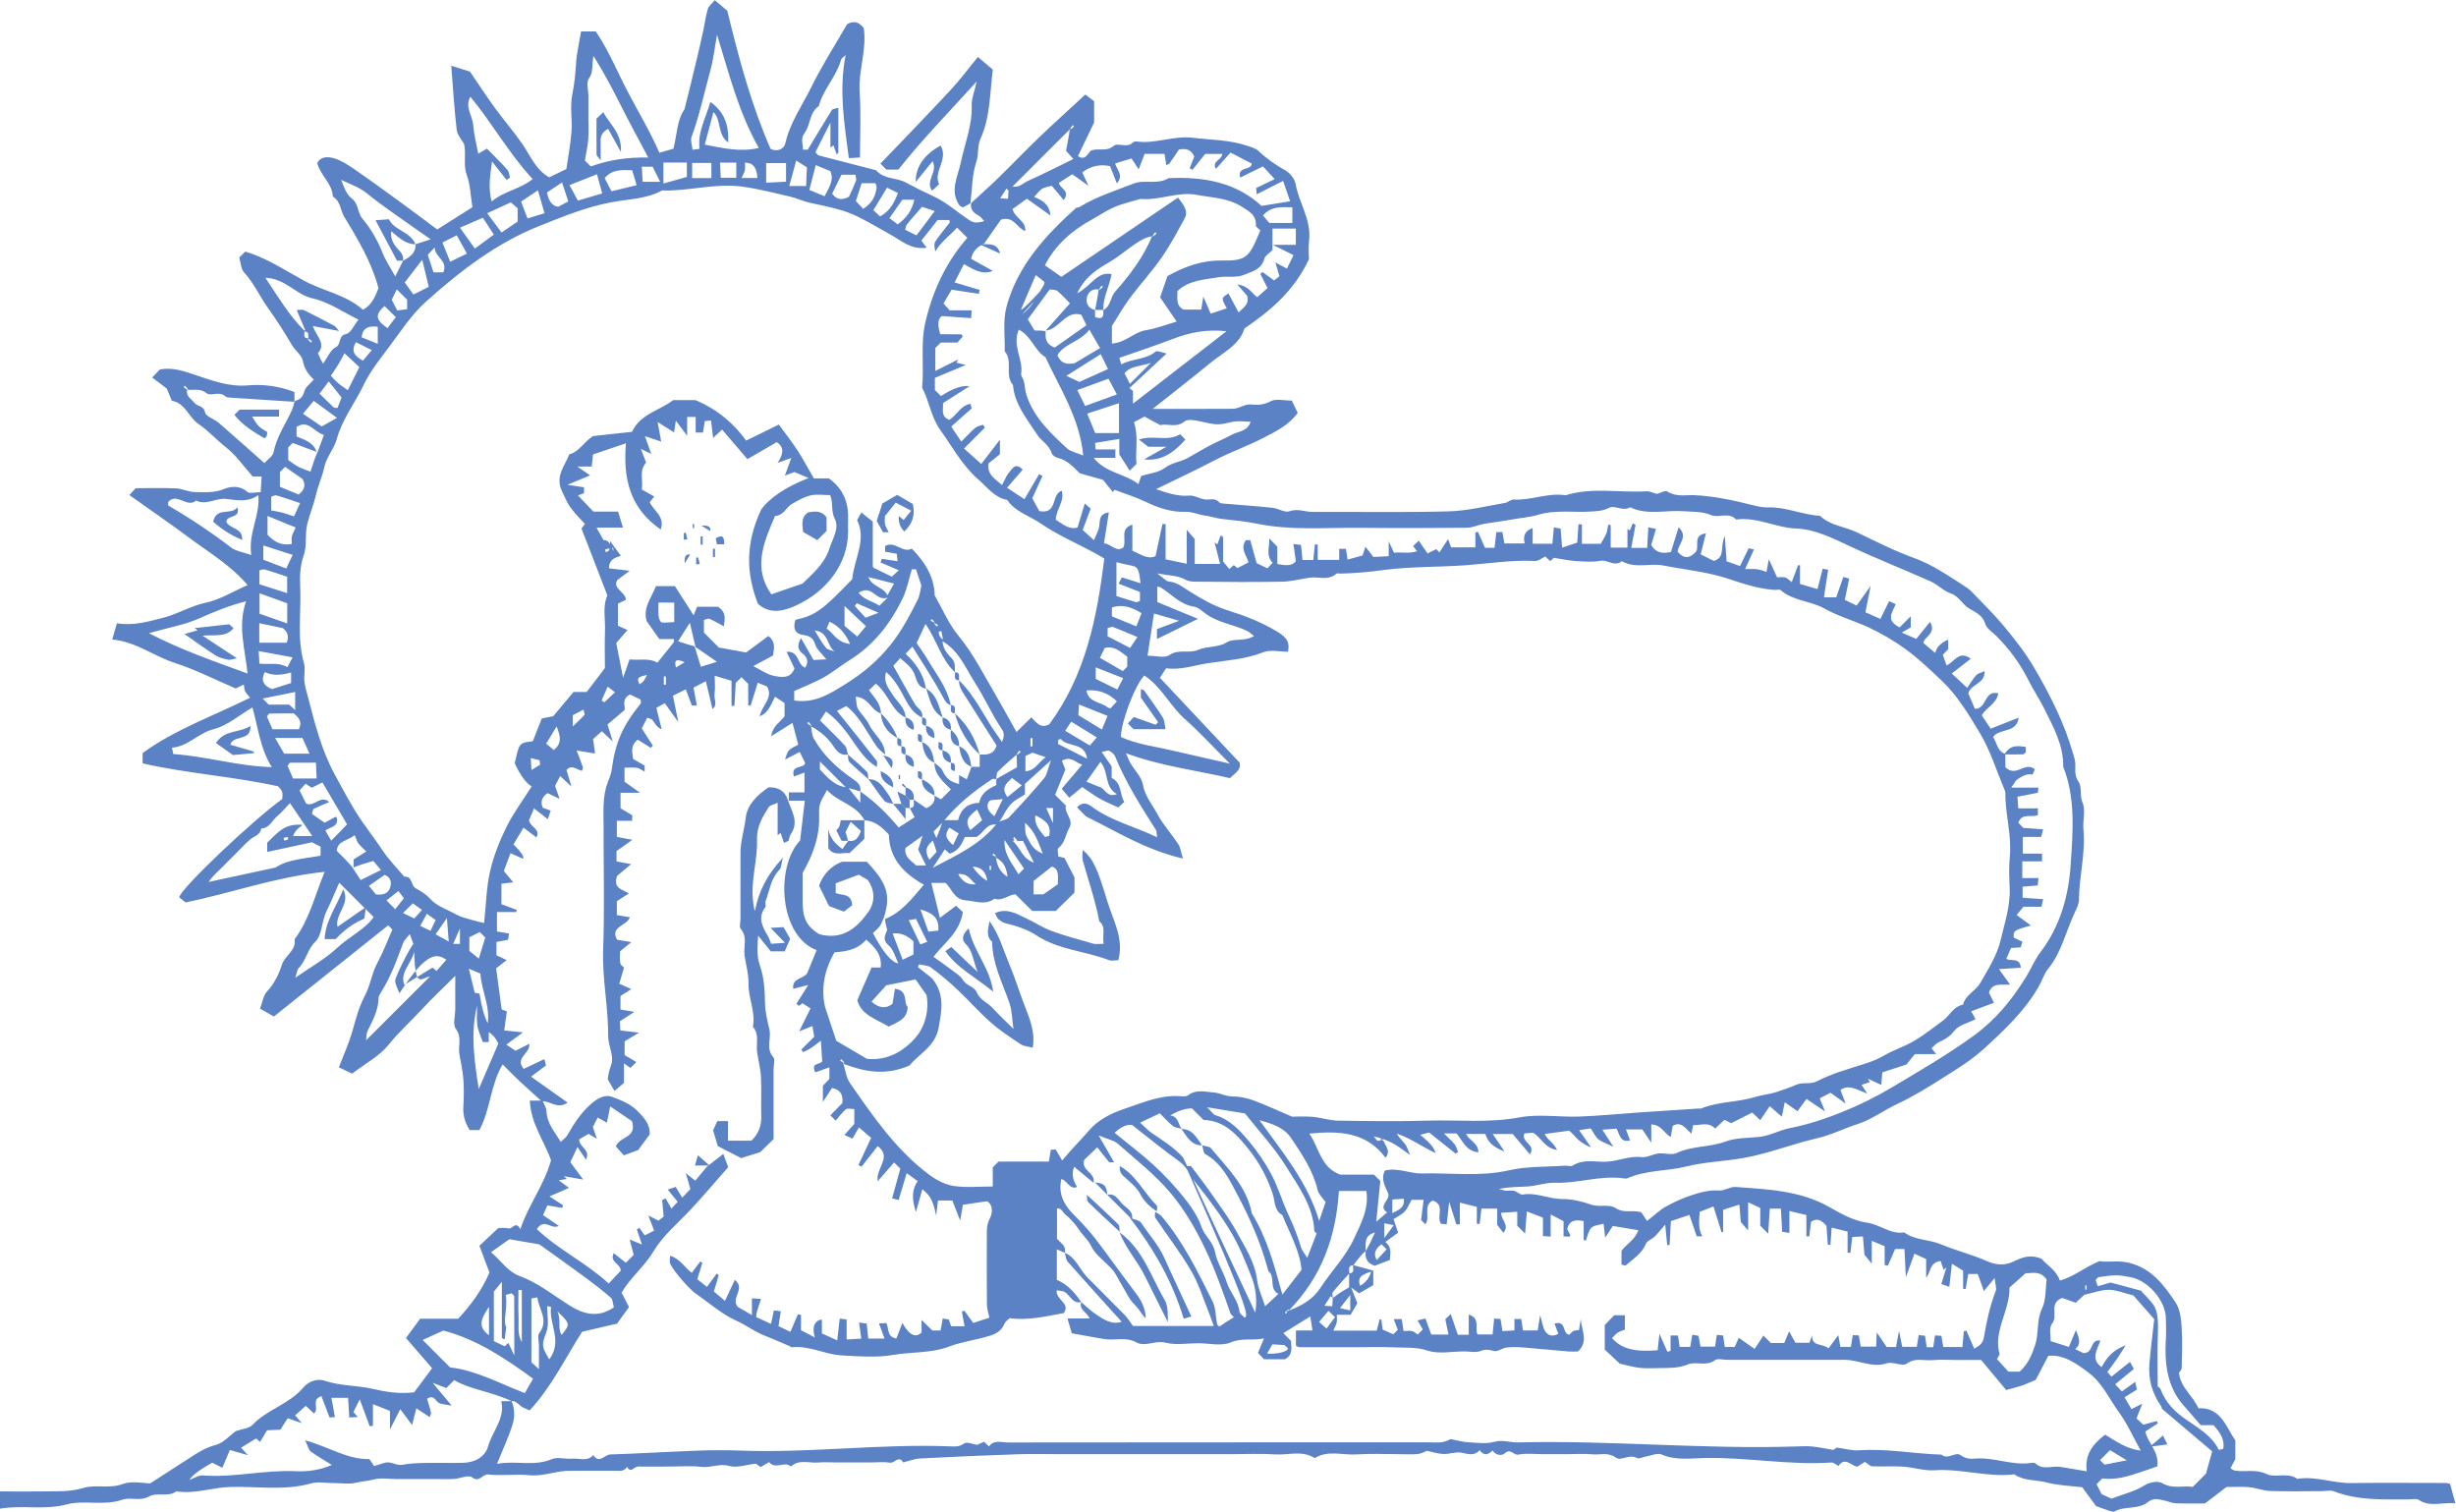 <?xml version="1.0" encoding="UTF-8"?>
<svg id="Layer_2" data-name="Layer 2" xmlns="http://www.w3.org/2000/svg" viewBox="0 0 297.64 183.2">
  <g id="Layer_1-2" data-name="Layer 1">
    <style>
      path{
      fill:#5A82C5
      }
    </style>
    <style>
      @import url(../css/art.css)
    </style>
    <g>
      <path d="m35.86,48.55c.59-.18.87-.54,1.04-1.17.13-.49.68-.86,1.13-1.38-.69-.66-1.15-1.31-1.32-2.25-.12-.7-.93-1.25-1.33-1.93-.91-1.56-1.87-3.07-2.93-4.54-.99-1.38-1.68-2.99-2.88-4.28-.37-.4-.38-1.13-.57-1.79.12-.12.35-.35.72-.72,2.54.73,4.82,2.27,7.16,3.54,2.32,1.26,5.03,1.66,7.11,3.51,1.04-.56,1.46-1.53,1.88-2.62-.82-3.11-2.48-5.9-4.16-8.67-.48-.8-.43-1.89-1.37-2.42-.07-1.6-1.48-2.53-1.89-4.05.37-.83,1.29-.82,2.03-.6.87.26,1.68.79,2.44,1.31,1.95,1.34,3.86,2.74,5.77,4.13,1.4,1.02,2.78,2.06,4.3,3.19,1.5-.95,2.95-1.87,4.26-2.7-.23-1.45-.25-2.76-.68-3.9-.46-1.24-.04-2.43-.33-3.77-.26-.47-.81-1.05-.89-1.69-.29-2.47-.44-4.96-.66-7.78,1.03.32,1.75.54,2.27.71,1.06,1.56,2,3,3.01,4.39,1.08,1.48,2.28,2.86,3.32,4.36,1,1.44,1.62,3.15,3.28,4.06.64-.31,1.39-.68,2.07-1.01.22-1.53.51-3.02.62-4.52.11-1.49-.2-3.03.09-4.47.26-1.27.38-2.51.46-3.79.08-1.26.38-2.5.61-3.89h1.78c1.56,2.29,2.6,4.87,3.89,7.33,1.28,2.46,2.73,4.83,3.82,7.37.55-.16,1.12-.32,1.71-.49.41-1.68.44-3.53,1.34-4.79.54-2.18,1.01-4.07,1.46-5.97.29-1.21.57-2.43.83-3.64.18-.84.28-1.7.53-2.53.1-.35.48-.62.84-1.07.59.49,1.13.95,1.52,1.28,1.41,5.82,2.91,11.41,5.25,16.75.83.39,1.64,0,1.79-.69.55-2.47,2-4.51,3.09-6.7,1.33-2.71,2.97-5.26,4.4-7.74,1.01-.54,1.55-.07,2.01.48.39,2.66-.68,5.18-.5,7.81.18,2.56.04,5.14.04,7.88-.46.02-.92.05-1.35.07-.55-4.19-1.22-8.25-.39-12.48-.19.19-.49.35-.55.57-.57,2.03-2.16,3.57-2.7,5.61-1.16.78-.98,2.27-1.73,3.27-.51.68-.17,1.35-.19,2.01h.58c.99-1.64,1.94-3.23,2.93-4.81.09-.15.42-.15.78-.27v5.44c-.07.07-.14.15-.2.22-.13-.37-.26-.74-.39-1.1-.12.09-.25.19-.37.28v-3.04c-.7,1.39-1.24,2.45-1.82,3.59.13.14.34.37.34.37,2.51.65,4.77,1.24,7.03,1.82.95,1.12,2.47.86,3.62,1.49,1.08.59,2.18,1.14,3.3,1.65,1.66.76,2.99,2.02,4.5,2.98.41.26.97.27,1.66.03-.21-.22-.39-.52-.65-.66-.64-.33-1.05-.74-.93-1.51,1.14-1.06,2.31-2.09,3.42-3.18,1.61-1.57,3.16-3.19,4.78-4.75,1.82-1.74,3.69-3.43,5.64-5.23.4.31.71.54,1.07.81v2.57c-.66,1.38-1.29,2.7-1.96,4.08.98.65,1.2-.47,1.63-.69.94-.32,1.83.19,2.69-.54.53-.45,1.6.3,2.31-.4.1-.1.29-.17.43-.15,2.3.34,4.53-.72,6.78-.45,2.19.27,4.45.24,6.58.95.51.17,1.09.31,1.46.66.99.94,2.08,1.69,3.27,2.36.56.32,1.12,1.03,1.23,1.65.41,2.31,1.92,4.34,1.63,6.83-.11.9-.02,1.82-.02,2.27-1.79,3.82-4.57,6.18-7.82,8.4-.57,1.99-2.61,2.92-4.21,4.24-2.13,1.76-4.33,3.45-6.9,5.5,3.59,0,6.65.01,9.7-.01.78,0,1.43-.62,2.29-.52.77.09,1.52.03,2.32-.4.64-.34,1.61-.07,2.55-.07.24.49.47.98.71,1.48-1.08,1.51-2.61,2.22-4.05,2.98-1.97,1.04-4.1,1.76-6.07,2.8-2.3,1.21-4.66,2.3-7.05,3.47,1.36.46,2.62.9,4.03.78.58-.05,1.18.33,1.79.45.61.13,1.32-.26,1.85.38.08.1.29.11.44.13,2.01.17,4.02.31,6.03.52.69.07,1.47.62,2.02.42,1.02-.37,1.91.09,2.85.08,5.49-.03,10.98.08,16.47-.07,2.27-.06,4.54-.64,6.8-1.02.37-.06.72-.43,1.07-.41,2.12.12,4.15-.86,6.28-.52,3.22-1,6.52-.29,9.78-.48.43-.03.89.21,1.29.32.4-.11,1.01-.46,1.26-.3,1.07.7,2.21.4,3.32.45,2.39.11,4.71.63,7,1.2.63.16,1.24.3,1.86.28,2.18-.08,4.18.9,6.33,1.02,1.24,1.19,2.96,1.29,4.42,1.98,2.29,1.09,4.56,2.26,6.94,3.12,2.24.8,4.13,2.13,6.09,3.38.33.21.67.44.94.73,1.35,1.41,2.76,2.78,4,4.29,1.26,1.52,2.49,3.09,3.49,4.79,2,3.38,3.77,6.89,4.84,10.71.06.22.14.44.18.67.14.85-.19,1.69.44,2.58.43.62.1,1.63.48,2.53.39.91,0,2.13.1,3.2.28,2.87-.52,5.67-.54,8.52,0,.51-.26,1.05-.49,1.53-1.09,2.29-1.6,4.85-3.26,6.89-.48.58-.7,1.37-1.08,2.04-1.7,3.02-4.22,5.37-6.73,7.66-1.5,1.37-3.28,2.45-5.01,3.54-1.76,1.12-3.56,2.23-5.45,3.11-1.62.76-3.11,1.89-4.73,2.41-1.68.54-3.28,1.36-5.03,1.76-3.02.69-5.9,1.87-8.99,2.4-2.27.39-4.6.46-6.82,1.01-2.36.58-4.87.42-7.14,1.43-.14.06-.33.03-.5,0-2.79-.38-5.49.64-8.28.54-1.09-.04-2.19.37-3.29.45-1.14.08-2.3.02-3.5.32.29.07.57.16.86.19.33.03.68-.06.99.02.37.09.73.5,1.04.45,1.66-.29,3.17.55,4.79.54,1.19,0,2.44.3,3.47.67,1.07.38,2.2-.12,3.04.45.96.64,1.92.17,3.06.48.15.22.43.64.71,1.06.87-.68,1.5-1.31,2.26-1.73,1-.56,2.07-1.05,3.16-1.4,1.05-.34,2.12-.64,3.28-.56.67.05,1.37-.48,2.03-.43,3.92.29,7.91.43,11.44,2.48,1.41.82,2.95,1.64,4.45,1.84,1.61.21,2.87,1.47,4.54,1.18,1.3.98,2.96.83,4.4,1.43,1.84.77,3.81,1.25,5.64,2.06,1.19.52,2.21.54,3.35-.02.94-.45,1.94-.83,3.27-.26.59.73,1.8,1.39,2.21,2.63,1.67-.44,2.96-1.6,4.81-2.36.95.2,2.21-.12,3.54.2,2.77.68,4.26,2.71,5.67,4.82.53.79.66,1.92.73,2.92.11,1.65.05,3.32.01,4.98,0,.27-.28.53-.33.61.19,1.81,1.65,2.73,2.36,4.31,2.64-.15,3.3,2.13,4.47,3.91v2.24c-.24.46-.41.79-.59,1.13.26.14.39.25.53.27,1.26.21,2.51-.22,3.83.41,1.08.52,2.57-.25,3.74.59,2.22-.36,4.33.54,6.53.51,3.83-.05,7.65-.01,11.48-.01.08,0,.15.03.5.1.17.62.37,1.36.65,2.36-1.63-.15-3.05.51-4.44-.41-.29-.19-.8-.06-1.21-.06-3.06,0-6.13.16-9.08-.98-.43-.17-.99-.02-1.49-.02-2.08,0-4.16.05-6.24-.02-.85-.03-1.69-.38-2.54-.46-.91-.08-1.83-.02-2.74-.02-.88.67-1.76,1.35-2.61,1.99-1.23,0-2.39.03-3.55-.02-.46-.02-.9-.23-1.35-.33-.7-.15-1.34-.36-2.04.2-1.15.93-2.76.42-4.02,1.12-.16.09-.47-.03-.69-.1-.51-.16-1.02-.36-1.55-.55-.54-.74-1.11-1.52-1.67-2.28-1.49-.18-2.94-.22-4.31-.58-1.28-.34-2.68-.16-3.85-.94-.11-.08-.33-.02-.49,0-3.11.24-6.15-.75-9.28-.54-1.24.08-2.52-.35-3.78-.44-1.24-.08-2.5.01-3.74-.04-.27-.01-.53-.31-.89-.54-.22.14-.48.3-.93.58-.63-.02-1.5-1.28-2.27-.08-.31-.16-.59-.44-.86-.42-5.11.35-10.17-.64-15.27-.55-1.76.03-3.56.34-5.3-.42-.49-.22-1.24.13-1.86.23-.39.06-.88.34-1.14.19-.91-.52-1.93.41-2.55-.04-.97-.7-1.9-.31-2.84-.4-.99-.1-1.99-.02-2.99-.02h-2.99c-1,0-2.02-.14-2.98.05-.61.12-.96-.81-1.66-.16-.37.34-1.1.26-1.49-.34-.53.55-1.05.67-1.56-.03-.66.74-1.39.46-2.21.3-.69-.13-1.44.18-2.17.16-.61-.02-1.21-.22-2.02-.39-.2.08-.62.34-1.07.39-.74.08-1.5.02-2.24.02-1.75,0-3.5-.09-5.24.03-1.68.11-3.43-.55-5.03.45-1.51-.98-3.2-.35-4.79-.45-1.74-.12-3.49-.03-5.24-.03h-20.71c-1.75,0-3.5-.05-5.24.01-3.95.13-7.91.3-11.86.51-.69.04-1.36.31-2.04.48-.53-.92-1.04.12-1.59.03-.73-.12-1.49-.03-2.24-.03h-4.24c-.75,0-1.5-.05-2.25.01-1.1.09-2.3-.42-3.29.49-.77-.73-1.89.43-2.64-.54-.33.19-.67.39-1.04.61-.27-.2-.52-.38-.57-.42-1.2.13-2.3.54-3.21.28-1.19-.34-2.22.24-3.35.11-1.31-.16-2.66-.04-3.99-.04-1.25,0-2.5.02-3.74,0-.44,0-.86.86-1.32.04-.37.63-.99.45-1.55.47-.58.01-1.16,0-1.75,0h-1.75c-.58,0-1.16.01-1.75,0-1.7-.05-3.29.71-5.04.54-1.65-.17-3.34.09-4.98-.09-.73-.08-1.06,1.06-1.98.33-.41-.32-1.41.16-2.15.21-.75.05-1.5.01-2.25.01h-4.74c-.92,0-1.88-.17-2.73.05-.71.19-1.44.22-2.15.39-.86.21-1.82.05-2.73.05s-1.89-.2-2.74.04c-3.24.91-6.53.34-9.79.43-2.19.06-4.31.89-6.53.53-1.01.74-2.38.1-3.24.59-1.17.67-2.29.07-3.33.43-2.24.77-4.62,0-6.76.57-2.72.72-5.36.03-8.09.52v-2.1c1.65,0,3.37.03,5.09,0,1.69-.04,3.35.1,5.05-.42,1.5-.46,3.16.13,4.79-.48,1.09-.41,2.46-.08,3.32-.08,1.74-1.12,3.2-2.05,4.64-2.99,1.04-.68,2.04-1.34,3.31-1.67.93-.24,1.69-1.14,2.42-1.67.75-.27,1.6-.31,2.03-.76,1.78-1.88,4.46-2.5,6.15-4.52.59-.7,1.66-1.15,2.61-.82,1.91.65,3.91.54,5.83.99,1.59.37,3.16.62,4.99.41.65-.87,1.41-1.88,2.18-2.92-1.1-1.26-2.14-2.47-3.17-3.66.65-.88,1.21-1.65,1.72-2.34h4.61c1.53-1.63,2.9-3.5,3.79-5.6-.46-1.21-.86-2.29-1.22-3.23.8-.75,1.39-1.31,2.27-2.14.12,0,.71-.1,1.25.03.49.11.88-.99,1.44.1.98-2.95,2.89-5.35,3.72-8.36-.8-2.3-2.44-4.4-2.57-7.23h1.54c.17.43.46.85.48,1.29.06,1.5,1.02,2.53,1.73,3.71.31-.31.62-.5.78-.77.78-1.39,1.65-2.74,2.85-3.79.72-.63,1.62-1.24,2.59-.89,1.08.4,2.19.81,3.05,1.68.8.81,1.57,1.62,1.51,2.87-.42.56-.83,1.12-1.41,1.9-.37.14-1.02.37-1.72.63-.38-.42-.69-.76-.97-1.07.44-1.26,2.6-.99,1.95-3.07-.66-.44-1.56-1.05-2.64-1.79-.16.79-.26,1.3-.4,1.98-.47-.27-.79-.45-1.11-.63-.21.4-.42.81-.59,1.15.13.39.27.78.48,1.42-.62-.36-.94-.55-1.01-.59-.53.31-.88.52-1.13.67.02,1,1.42,1.21.83,2.46-.34-.51-.61-.91-1.03-1.53-.4.85-.66,1.4-.87,1.83.51.69.88,1.19,1.56,2.11-1.11-.19-1.73-.3-2.34-.41.12.11.24.22.36.34-.35.05-.69.11-.99.15.5.37.82.61,1.25.93-.9.39-1.59.69-2.37,1.03.67.43,1.16.75,1.65,1.07-.04.11-.08.21-.11.32-.62-.1-1.24-.21-1.8-.3-.17.39-.34.78-.51,1.18.68.47,1.3.89,1.91,1.31-.46.2-.78.06-1.11-.07-.53-.21-1.04-.34-1.56.45,2.65,2.53,6,4.08,8.71,6.6.62-.66,1.1-1.17,1.47-1.57-.1-.93-1.4-1.03-.86-2.11.48.38.94.74,1.47,1.16.38-.38.66-.66.95-.95-.16-.63-.3-1.17-.49-1.87.58.24.95.39,1.49.61-.25-.75-.44-1.29-.62-1.83.11-.06.21-.12.32-.18.27.39.55.78.64.91.49-.25.86-.44,1.14-.59-.26-.68-.44-1.14-.71-1.83.61.31.94.48,1.23.63.37-.29.66-.52.63-.49-.08-.92-.13-1.47-.18-2.01.14-.07.28-.14.41-.21.23.41.47.82.71,1.24.38-.41.59-.63.76-.81-.38-.47-.72-.9-1.2-1.49.48-.16.75-.25.96-.32.27.45.48.8.79,1.3.49-.52.81-.85.99-1.04-.2-.7-.34-1.17-.56-1.94.54.43.77.62,1.15.93.52-.62.96-1.16,1.41-1.7.61-.47,1.22-.95,1.99-1.55.23.64.44,1.21.59,1.61-1.62,1.83-3.03,3.51-4.52,5.11-1.55,1.66-3.35,3.12-4.53,5.09-1.11,1.85-2.82,3.2-3.87,5,.31.6.62,1.21.9,1.75-.48.66-.89,1.23-1.45,2.01-1.32.31-2.9.67-4.23.98-2.11,3.29-3.69,6.68-6.36,9.53-.37-.18-.87-.3-1.17-.61-.39-.39-.77-.58-1-.5-2.43-1.16-4.91-1.38-6.98-2.55-.39.39-.69.69-.95.95-.4-.15-.78-.3-1.65-.63.88,1.06,1.41,1.7,2.3,2.76-.86-.16-1.21-.16-1.5-.3-.46-.22-.63-1.08-1.48-.53.16.55.35,1.11.47,1.69.04.18-.12.4-.16.53-.55-.36-1.04-.69-1.61-1.06-.18.71-.31,1.2-.52,2.03-.62-.83-1.01-1.37-1.43-1.93-.35.7-.69,1.36-1.25,2.47v-2.26c-.72-.28-1.27-.5-2.06-.81v2.62c-.13.02-.26.04-.39.06-.38-1.02-.76-2.04-1.21-3.27-.35.7-.56,1.11-.77,1.54.1.12.25.29.53.6-.42.03-.71.04-1.03.06-.05-.91-.1-1.7-.14-2.38h-2.02c.15.84.28,1.57.42,2.34-.18.01-.4.02-.65.04-.33-.86-.65-1.7-.98-2.58-1.33.38-.19,1.6-.92,2.08-.34-.32-.69-.64-.98-.91-.45.4-.87.78-1.29,1.15.18.21.33.38.81.95-.83-.29-1.21-.43-1.71-.6-.23.36-.52.81-.89,1.39-.41.02-.97.04-1.61.07-.27.46-.55.93-.85,1.41-.15-.13-.32-.28-.48-.42-.59.37-1.19.74-1.82,1.12.22.24.38.42.83.91-.89-.26-1.43-.42-2.19-.63-.28.67-.58,1.37-.91,2.15-.42-.21-.83-.41-1.23-.61-1.47.82-2.47,1.56-2.75,2.08.57-.2,1.09-.58,1.58-.54,3.78.3,7.5-.69,11.27-.51,1.55.07,3.01-.15,4.4-.76-.85-.53-1.73-1.03-2.55-1.62-.25-.18-.32-.61-.69-1.36,2.89.78,5.08,2.33,7.79,2.27.23.34.45.67.57.84.54-.16.91-.26,1.27-.38.76-.26,1.4.39,2.17.23.87-.17,1.77-.2,2.65-.22,1.58-.03,3.16.02,4.74-.02,1.39-.04,2.63-.71,2.98-1.98.52-1.87,2.1-3.38,1.6-5.49h1.25c.37.84.41,1.87.14,2.76-.48,1.57-1.19,3.07-1.91,4.84,2.29-.44,4.48.35,6.64-.57.7-.3,1.65.02,2.47-.06.86-.09,1.83.41,2.56-.44.71,1.12,1.38-.05,2.06-.07,3.51-.11,7.01-.33,10.52-.46,1.83-.07,3.66-.07,5.49,0,8.42.29,16.82-.86,25.24-.52.54.02,1.06.07,1.62-.35.33-.25,1.1.1,1.6.17.3-.14.58-.26.82-.38.26.23.44.4.61.56.62-.84,1.52-.47,2.29-.47,16.97-.02,33.93-.02,50.9-.02.58,0,1.17.06,1.74-.02.44-.07.86-.31,1.02-.37.85.16,1.45.35,2.06.38,1.08.05,2.22.23,3.23-.05,1.02-.28,1.9.09,2.85.07,11.25-.28,22.47.86,33.72.49.66-.02,1.34-.06,1.99.01.85.09,1.69.27,2.53.41.23-.16.48-.34.4-.28,1.14.15,1.92.39,2.68.33,3.37-.25,6.68.43,10.02.52.78.67,1.7-.38,2.29.05.62.46,1.2.48,1.83.43,2.29-.19,4.48.89,6.78.52.15-.02.38-.03.47.05.92.89,2.05.26,3.07.44.99.17,1.98.33,3.17.53-.3-2.11.83-3.37,2.22-4.44,1.34.82,2.58,1.71,4.32,1.94-.95-1.7-1.63-3.27-2.62-4.62-1.17-1.6-1.98-3.5-3.6-4.75-1.55-1.19-3.14-2.32-4.99-2.12-.6,1.15-1.06,2.03-1.51,2.9-.58.24-1.14.51-1.71.71-.59.2-1.2.34-1.88.53-1.04-1.25-2.02-2.42-3.04-3.64h-2.91c-1,0-2-.07-2.99.02-1.02.1-2.04-.34-3.09.41-.6.43-1.59-.31-2.55,0-1.66.54-3.31-.45-5.01-.45-4.74.02-9.48,0-14.22,0-.5,0-1.15-.2-1.47.04-1.06.8-2.3.11-3.29.52-1.11.45-2.19.43-3.31.44-.83,0-1.67.07-2.49-.02-.85-.09-1.69-.35-2.46-.52-.63-.59-1.24-1.15-1.82-1.7,0-.96,0-1.87,0-2.79,0-.08.01-.16.02-.21.42-.44.83-.85,1.13-1.16h1.29v1.74c-.34.14-.65.22-.9.39-.25.17-.44.43-.65.64,1.15,1.31,2.74,1.7,5.52,1.47.07-.61.13-1.23.22-1.99.37.84.67,1.51.96,2.17.13-.03.26-.06.39-.1v-1.87h.89c.08.5.15.96.21,1.38h1.28c.09-.52.17-.98.25-1.47.32.05.55.09.75.13.1.52.18.97.24,1.31h1.77c.08-.54.15-.98.21-1.42.34.03.5.04.76.07.07.44.14.89.21,1.4h1.2c.15-.35.29-.68.49-1.12.71.5,1.28.9,1.92,1.35.41-.62.74-1.12,1.07-1.62.29.29.59.59.9.9h1.63c.16-.37.29-.7.58-1.41.41.73.61,1.09.77,1.38h1.7c.12-.36.22-.64.32-.92-.08,1.46,1.32.96,1.99,1.61.39-.53.76-1.04,1.18-1.61.11.6.19,1.06.26,1.42h1.27c.09-.53.16-.98.23-1.42.3.01.46.02.73.03.07.44.15.89.23,1.36h1.87c.02-.51.04-.9.08-1.72.56.82.88,1.3,1.2,1.77h1.13c.1-.52.18-.98.36-1.96.21,1.03.31,1.54.39,1.93h1.77c.09-.55.16-.99.23-1.42.34.04.5.06.76.08.07.44.13.89.21,1.39h.79c.07-.48.14-.94.21-1.43.31.02.53.03.78.05.08.5.15.96.22,1.36h2.32c.06-.69.12-1.31.18-1.93.11,0,.21-.02.32-.03.29.68.59,1.36.94,2.17.57-.35,1.03-.58,1.17-1.39.32-1.91.73-3.81,1.44-5.63.12-.31-.06-.74-.14-1.56-.56.69-.85,1.05-1.3,1.59-.28-.77-.51-1.42-.75-2.07h-1.15c-.11.65-.22,1.24-.32,1.83-.1-.01-.2-.02-.3-.04v-2.2c-.44-.27-.83-.5-1.36-.83-.11,1.04-.2,1.87-.31,2.79-.41-.14-.63-.22-.97-.33.22-.71.42-1.37.62-2.03-.11.1-.22.2-.34.31-.14-.41-.29-.83-.37-1.08-1.4.21-1.14,1.34-1.75,2.02v-2.25c-.59-.27-.99-.45-1.42-.65-.28.78-.57,1.56-1.04,2.84-.07-1.52-.12-2.48-.17-3.41h-1.13c-.3.68-.59,1.35-.88,2.02-.13-.03-.26-.05-.39-.08v-2.28c-.57-.24-.97-.41-1.56-.65v2.77c-.42-.52-.63-.77-.89-1.09-.05-.66-.12-1.43-.18-2.21-.57.02-.96.04-1.29.06-.09.76-.16,1.34-.23,1.92-.11,0-.23,0-.34,0v-2.57c-.69-.17-1.26-.31-1.93-.48-.06.84-.11,1.46-.15,2.08-.1,0-.21,0-.31.01-.06-.78-.12-1.55-.17-2.31-.54-.61-1.1-1.03-1.87-.49-.07.61-.14,1.19-.21,1.76h-.35v-2.57c-.69-.17-1.26-.31-2.06-.5v2.66c-.41-.07-.64-.1-.88-.14-.05-1.01-.1-1.96-.15-2.8h-1.35c-.06,1.02-.12,1.95-.19,3.03l-.96-.96v-2.15c-.43-.2-.82-.38-1.47-.69v3.42c-.42-.49-.63-.73-.89-1.03-.05-.67-.11-1.43-.17-2.11-.73.23-1.31.42-1.97.63v2.69c-.06.01-.13.02-.19.03-.31-.98-.62-1.97-.98-3.13-.61.24-1.18.46-1.67.66-.08,1.13-.2,2.05.32,2.96h-.68c-.28-.82-.56-1.62-.89-2.59-.79.26-1.51.51-2.24.75-.06,1-.11,1.95-.16,2.89-.1,0-.19,0-.29,0-.08-.83-.16-1.65-.24-2.47-.48.55-.85,1.03-1.28,1.46-.33.32-.91.49-1.06.86-.49,1.21-1.55,1.84-2.45,2.63-.07.06-.29-.06-.51-.11v-1.65c.59-.84,1.65-1.33,2.04-2.51-1.06-.18-2.03-.34-3.09-.51-.22.34-.52.78-.93,1.41-.07-.66-.12-1.06-.19-1.69-.54.17-1.17.18-1.49.51-.36.37-.45,1.01-.66,1.53-.09-.01-.17-.02-.26-.04v-2.31c-1.09-.23-1.78-.04-2,.97.15.28.28.52.4.78,0,.02-.12.09-.18.14-.16,0-.32-.02-.66-.04v-1.84c-.52-.28-.91-.48-1.56-.82v2.69c-.4-.03-.63-.04-.94-.07v-2.23c-.68-.26-1.28-.5-1.95-.75-.08,1.01-.14,1.77-.21,2.68-.39-.39-.63-.62-.95-.95v-1.69c-.71.04-1.32.08-1.96.12.02.92,1.07,1.53.27,2.42-.2-.26-.4-.51-.74-.95v-1.97h-1.91c-.08.69-.15,1.27-.22,1.86-.11,0-.23-.02-.34-.03v-2.04c-.69-.18-1.26-.32-2.06-.52v2.61c-.14.02-.27.04-.41.05-.27-.84-.54-1.68-.88-2.76-.12,1.08-.21,1.91-.31,2.74-.35-.05-.5-.07-.69-.09-.58-.84.56-2.33-1.01-2.8-1.22.67-.22,2.02-.88,2.87l-.51-.51c.11-.92.2-1.66.3-2.45h-1.46c-.27.48-.47,1.02-.83,1.41-.34.37-.85.6-1.35.93.16.49.31.92.55,1.64-.39.28-.96.7-1.55,1.13.87.71.57,1.46.55,2.18-.67.26-1.31.5-1.83.7-1.19-.39-1.13-1.23-1.11-1.77.49-.82.77-1.44,1.14-2.27-1.31.38-1.12,1.23-1.14,2.27-.49.38-.99,1.05-1.49,1.71-.75.04-.42.62-.5,1-.67.75-1.35,1.48-1.98,2.26-.12.15-.02.48,0,.73-.08-.08-.17-.17-.26-.25-.23.35-.46.71-.76,1.17.33.02.6.04.95.06.03-.4.05-.69.06-.99.29-.22.59-.45.9-.66.36-.23.73-.43,1.08-.64v-1.7c.75-.04.42-.62.5-1,.82.22,1.64.45,2.43.67v1.76c-.61.35-1.18.68-1.72.99-.23-.17-.38-.28-.96-.7.38.96.57,1.44.75,1.9-.28.47-.54.93-.82,1.4h-1.67c0,.33.05.65-.01.94-.07.32-.26.62-.42.98h5.27c.13-.5.25-.95.36-1.4.06.03.12.06.21.11.04.37.09.76.14,1.16.45.2.9.4,1.3.57l.54-.54c-.16-.42-.3-.8-.49-1.29h.97c.08.5.15.96.22,1.44.42,0,.76-.06,1.07.02.24.06.44.28.64.41.27-.27.44-.44.62-.62-.18-.32-.36-.63-.63-1.1.44-.11.71-.17.95-.23.27.75.51,1.39.71,1.95h2.09c-.14-.66-.25-1.22-.39-1.86.13-.12.36-.34.66-.62.3.87.57,1.67.86,2.5h1.32v-2.44c1.49.44.67,1.77,1.07,2.4h1.82c.07-.7.13-1.31.19-1.92.34.02.5.03.77.05.07.44.14.89.24,1.47.47-.03.92-.06,1.45-.09v-1.38h.82c.07.49.14.95.21,1.39h1.79c.08-.51.15-.96.29-1.85.27.91.33,1.46.58,1.89.4.67,1.03.71,1.63.36-.15-.4-.3-.79-.47-1.23,1.5-.44.9,1.3,1.81,1.34.15-.14.3-.35.5-.44.2-.1.45-.08.66-.11.09-.52.16-.96.23-1.4,0,1.31,1.02,2.73-.36,3.99-.33,0-.73.03-1.13,0-1.84-.16-3.68-.34-5.53-.49-.66-.05-1.34-.07-1.99.01-.53.07-1.09.54-1.53.42-.59-.15-1-.25-1.62,0-.57.23-1.31.05-1.97.05-1.5,0-3.1.35-4.45-.1-1.4-.46-2.71-.32-4.06-.39-1.49-.07-2.99-.02-4.49-.02-2.33,0-4.65,0-6.98,0-.14,0-.28-.12-.42-.18v-1.85h2c-.09-.62-.16-1.05-.26-1.7-1.23.77-2.24,1.39-3.27,2.03.35.35.64.64.93.93.02.8.29,1.67-.73,2.23h-2.54c-.26-.28-.49-.52-.73-.77.2-.49.4-.97.72-1.75-1.51.28-2.68-.09-4.02.48-1.13.48-2.62.1-3.95.1s-2.72.25-3.97-.07c-1.25-.31-2.45.56-3.54-.04-1.27-.7-2.57-.19-3.83-.39-1.24-.2-2.48-.44-3.97-.7-.13-.44-.3-1-.53-1.8h2.69c-.35-.8-1.32-1.06-1.02-1.98.55.46,1.06.98,1.65,1.38.99.67,2,1.41,3.25,1-2.22-2.46-4.4-4.85-6.54-7.28-.23-.26-.24-.71-.36-1.08,1.36.57,1.78,1.99,2.71,2.95,1.5,1.54,3.05,3.04,4.55,4.58.38.38.66.86,1.01,1.34h9.79c-.23-.64-.4-1.15-.6-1.64-.69-1.7-1.23-3.49-2.15-5.06-1.3-2.22-2.89-4.27-4.33-6.41-.11-.17-.02-.49-.02-.73.26.18.57.3.77.53,2.63,3.11,4.4,6.74,6.19,10.34.4.81.36,1.83.54,2.75.02.11.18.2.27.29.59-.38,1.17-.76,1.77-1.15-.19-.19-.36-.29-.41-.43-.94-2.67-1.87-5.33-3.1-7.9-1.14-2.4-2.49-4.7-4.15-6.69-1.87-2.23-4.22-4.06-6.42-6-.46-.4-1.18-.52-2.31-.99.82,1.42,1.35,2.34,1.87,3.25h-.59c-.58-.72-1.09-1.37-1.45-1.81-.66.63-1.23,1.18-1.58,1.52-.41,1.34,1.4,1.51,1.13,2.78-.77-.64-1.55-1.28-2.35-1.95-.37.91-.12,1.7.36,2.45-.91.4-1.2-.83-1.92-.95-.4,1.96.42,3.24,1.64,4.44,1.14,1.13,2.21,2.36,3.16,3.66,1.4,1.9,2.8,3.82,4.22,5.71.67.88,1.21,1.88,1.21,3.06-.37-.32-.57-.73-.84-1.08-.29-.39-.67-.71-.96-1.1-.27-.37-.48-.79-.71-1.19s-.47-.8-.7-1.2c-.23-.4-.43-.83-.71-1.19-.3-.39-.69-.71-1.04-1.06-.41-.41-.86-.79-1.22-1.24-.29-.36-.45-.81-.72-1.19-.28-.39-.62-.74-.91-1.12-.29-.37-.54-.78-.85-1.14-.32-.38-.67-.75-1.06-1.05-.33-.24-.45-.84-1.03-.75v3.68c.49.53,1.16.87.94,1.69-.3-.13-.6-.26-.96-.42v3.7c1.34.57,2.2,1.58,2.96,2.7-1.05.22-1.33-.81-1.99-1.22-.26-.16-.64-.15-.99-.22-.12,1.21,1.7,1.52.87,2.76-2.17.4-4.37.93-6.57.62-.25.25-.5.4-.59.61-.37.82-.83,1.22-1.84,1.53-1.62.51-3.32.7-4.93,1.31-2.13.81-4.53.62-6.8,1.01-2.02.35-4.15.16-6.22.05-2.05-.12-3.95-1.24-6.08-.98-.06,0-.12-.11-.19-.14-1.06-.45-2.12-.91-3.19-1.34-1.15-.46-2.12-1.23-3.27-1.74-1.76-.78-3.28-2.14-4.89-3.26-.87-.61-2.71-2.73-3.13-3.64-.11-.23-.02-.55-.02-.98,1.3.42,1.78,1.48,2.63,2.07.32-.43.67-.9,1.03-1.37.08.05.17.1.25.16-.2.66-.4,1.32-.61,1.99.44.35.8.64,1.17.93.45-.61.81-1.11,1.18-1.61.08.06.17.12.25.18-.19.65-.39,1.3-.59,1.99.41.35.76.64,1.34,1.13.44-.94.78-1.66,1.2-2.54,1.36,1.11-.55,2.16.35,3.27.36.21.95.55,1.72,1v-2.03c.4.03.63.04,1.11.07-.2.59-.37,1.07-.51,1.56-.06.21-.07.44-.09.64.61.28,1.16.53,1.8.82.08-.35.13-.57.18-.8.06-.28.11-.56.17-.83.32.04.48.06.84.1-.09.58-.18,1.15-.28,1.8.33.16.88.43,1.44.7.33-.77.62-1.45.92-2.13.12.03.25.05.37.08v1.85c.52.27.91.48,1.67.87-.27-1.01-.2-1.65.42-2.05.09-.06.23-.06.44-.11v1.68c.64.29,1.19.54,1.86.84.11-.97.2-1.81.3-2.64.34.05.5.07.84.11v2.43c.79-.05,1.39-.09,1.77-.11-.1-.72-.17-1.29-.26-1.96.46.07.68.1.92.14.07.68.14,1.3.19,1.81h1.97c-.24-.66-.44-1.19-.67-1.83.45-.02.67-.04.88-.05.38.64,0,1.67,1.23,1.87.24-.61.49-1.25.73-1.89.77,1.44,1.59,1.9,2.32,1.16v-1.52c.58.57.9.89,1.31,1.29h1c.09-.51.17-.97.25-1.46.32.05.55.09.74.12.12.36.22.64.28.82h1.63c-.12-.63-.22-1.2-.33-1.76.1-.04.21-.09.31-.13.37.51.73,1.02,1.07,1.49.74-.24,1.39-.46,1.96-.64-.1-.51-.29-1.02-.3-1.52-.03-2.99-.02-5.98-.01-8.97,0-.56.11-1.04.39-1.59.33-.65.36-1.64-.37-2.03-1.09.16-2,.29-2.92.43-.08.45-.16.91-.33,1.91-.38-.98-.58-1.47-.77-1.96-.08-.2-.16-.41-.18-.47h-1.74c-.08.69-.15,1.27-.22,1.84-.4-1.84-.64-2.33-1.67-3.21-.25.88-.52,1.82-.79,2.76-.41-1.31-.6-2.57.22-3.73-.46-.33-.83-.61-1.33-.98-.36,1.2-.67,2.21-.98,3.26-.3-.07-.52-.13-.79-.2.34-1.24.67-2.42,1-3.6-.24-.23-.47-.47-.76-.75-.62.71-1.24,1.42-1.99,2.28-.25-1.64,1.8-2.92,0-4.26-.65.83-1.3,1.67-1.96,2.5-.12-.07-.25-.14-.37-.21.54-1.15,1.08-2.3,1.54-3.29-.54-.47-1.01-.86-1.48-1.27-.19.33-.46.8-.78,1.36-.25-.11-.5-.22-.98-.44.52-.58.88-.99,1.2-1.34v-1.8c-.4,0-.83-.13-1.02.03-.47.39-.84.91-1.24,1.37l-.64-.64c.54-.55,1.08-1.11,1.46-1.5.1-1.17-.36-1.61-1.26-1.82-.34.52-.67,1.03-1.11,1.69v-1.95c.22-.23.56-.59.79-.83v-1.41c-.66.24-1.2.43-1.71.61-.57-1.16.45-.89.84-1.31-.04-.69-.09-1.46-.16-2.53-.58.43-.87.68-1.19.89-.3.19-.62.33-.94.5-.09-.1-.17-.19-.26-.29.54-.54,1.07-1.07,1.58-1.58-.08-.48-.14-.85-.22-1.29-.54.22-.91.36-1.6.64.54-1.09.91-1.85,1.37-2.78-.3-.19-.64-.41-.98-.62-.07.05-.25.2-.44.32-.01,0-.11-.11-.28-.27.38-.6.78-1.23,1.43-2.27-.88.23-1.32.34-1.82.47-.18-1.41,1.37-1.17,1.72-1.97.37-.91.74-1.82,1.11-2.72-4.57-1.73-5.01-10.13-2-13.29.2-1.71.39-3.26.57-4.82h-1.93v-1.01h1.89v-2.4c-.46.18-.85.32-1.28.48-.45-1.52,1.31-.89,1.35-1.66-.25-.51-.45-.92-.65-1.32-.55.29-1.11.58-1.78.93.37-1.19.37-1.18,1.6-1.81-.22-.86-.46-1.75-.69-2.64-.82.51-1.55.97-2.59,1.62.24-1.38,1.2-1.76,1.63-2.44v-1.58c-.37-.25-.76-.5-1.16-.77-.8,1.69-1.05,2.01-1.86,2.37.23-1.27,1.72-2.26.88-3.61-.5-.2-.88-.36-1.11-.45-.3.98-.59,1.88-.87,2.79-.1-.02-.19-.04-.29-.06v-2.59c-.32-.32-.56-.56-.81-.81-.23.22-.46.44-.7.67-.05.93-.11,1.86-.16,2.8-.12,0-.23,0-.35,0v-3.04c-.68-.2-1.25-.37-2.04-.61,0,.9.08,1.55-.02,2.18-.1.62.41,1.37-.25,1.86-.27-1.15-.54-2.28-.8-3.38-.55.29-.96.5-1.5.78.13.68.26,1.41.41,2.17h-.61c-.26-.7-.5-1.35-.73-1.96-.59.29-1,.49-1.56.77.17.84.35,1.73.65,3.2-.81-1.14-1.29-1.8-1.64-2.3-.36.2-.71.4-1.02.57.25.99.45,1.79.65,2.6-.61-.25-.82-.7-1.1-1.1-.12-.16-.4-.2-.65-.31-.26.5-.5.95-.67,1.29.47.73.9,1.42,1.34,2.1-.09.09-.17.17-.26.26-.53-.33-1.06-.67-1.56-.98-.88.65-.69,1.46-.57,2.33.46.26.93.54,1.4.81,0,.17,0,.33,0,.73-.37-.19-.64-.42-.94-.46-.47-.07-.96-.02-1.5-.02v1.7c.51.36.97.69,1.88,1.34h-2.36v1.88c.5.3.96.58,1.43.86,0,.16-.02.32-.04.66h-1.84v1.95c.56.1.99.18,1.88.35-.91.65-1.45,1.03-1.92,1.37v1.25c.53.1.98.19,1.77.33-.77.64-1.34,1.12-1.7,1.42-.52,1.54.63,1.63,1.43,2.13-.55.35-1.06.68-1.46.94v1.68c.55.09.99.16,1.59.27-.46,1.11-2.45,1.12-1.56,2.72.43.07.89.15,1.73.29-.63.51-.99.8-1.37,1.11,0,.45-.07.97.03,1.44.05.26.39.46.45.53-.24.82-.41,1.4-.58,1.96.49.21.82.36,1.47.65-.61.39-.96.61-1.32.84v1.64c.51.09.97.16,1.69.28-.73.47-1.24.8-1.76,1.14.02.38.04.77.05,1.11.76.09,1.34.16,2.27.27-.81.48-1.27.76-1.75,1.05v1.67c.49.29.96.56,1.42.84-.24.23-.47.47-.71.71-.22-.15-.42-.29-.79-.55v2.37c-.37.32-.67.57-1.14.98-.28-.48-.49-.84-.82-1.4.02-.36.13-1.01.4-1.72.42-1.11-.36-2.36-.35-3.5.03-3.52-.74-6.98-.61-10.51.18-4.98.04-9.97.05-14.95,0-1.77-.15-3.56.49-5.28.19-.5.42-1.01.49-1.54.45-3.34,1.29-5.3,3.5-8.03.08-.1.01-.32.01-.5-.45-.22-.91-.44-1.28-.62-1.1.53-.53,1.52-.67,1.89-.9.76-1.54,1.3-2.07,1.75.22.7.37,1.17.65,2.05-.7-.66-1.05-.98-1.33-1.24-.44.4-.87.78-1.06.95.11.77.18,1.34.24,1.75-.72-.12-1.29-.21-2.23-.36.34.9.57,1.46.75,2.02.04.12-.08.29-.12.44-.62-.12-1.2-.84-1.87-.1.16.54.33,1.08.61,2.01-.68-.63-1.02-.96-1.37-1.28-.22.44-.44.85-.62,1.2.13.38.27.77.55,1.57-.76-.36-1.09-.52-1.46-.7-.59.4-.93.96-.58,1.78.29.1.58.21.96.34-.1.31-.19.57-.35,1.04-.62-.49-1.07-.84-1.67-1.31-.26.63-.47,1.13-.61,1.45.2.89,1.43,1.03.9,2.07-.49-.37-.96-.73-1.56-1.18-.47.77-.85,1.4-1.22,2.02q1.44,1.44,1.14,1.74c-.44-.2-.91-.41-1.5-.67-.3.8-.57,1.52-.81,2.16.43.52.75.91,1.14,1.37-.61.07-1,.12-1.43.17v2.48c.65.24,1.25.46,1.85.69-.02.09-.03.17-.05.26h-2.34v2.36c.51.08.97.16,1.46.24-.05.33-.08.55-.11.76-.52.1-.97.19-1.41.27v1.61c.34.16.67.32,1.24.59-.44.34-.76.59-1.28.99.2,1.52.43,3.24.67,4.99.25.09.54.2.63.23-.11.81-.22,1.55-.32,2.31.83.08,1.45.15,2.27.23-.74.54-1.27.94-2.02,1.49.49.32.82.54,1.12.74.48-.24,1.04-.52,1.68-.84.09,1.23-1.81,1.69-.69,3.04.79-.38,1.61-.77,2.51-1.19.1.38.15.61.19.77-.58.44-1.11.84-1.81,1.36,1.59,1.13,2.98,2.11,4.43,3.14-1.26.88-2.14-.26-3.14-.16-.93-.85-1.87-1.68-2.79-2.54-.67-.63-1.3-1.29-1.94-1.93-1.48,2.47-1.48,5.5-2.82,7.96h-1.17c-.59-.88-.84-1.83-.77-2.91.07-1.08.08-2.16,0-3.24-.08-1.02-.3-2.03-.48-3.03-.18-1.01.34-2.04-.43-3.08-.4-.54-.07-1.61-.07-2.44,0-1.22,0-2.45,0-3.99-1.57,1.57-2.95,2.86-4.22,4.24-1.27,1.38-2.67,2.61-3.85,4.1-1.09,1.38-2.81,2.27-4.43,3.51-.45-.21-1-.47-1.61-.76.58-1.52,1.19-2.85,1.6-4.25.44-1.48.78-2.98,1.52-4.36.7-1.29.86-2.78,1.57-4.09.69-1.27,1.2-2.64,1.8-4-.15-.15-.39-.39-.51-.51-4.58,3.65-9.14,7.29-13.85,11.05-.54-.31-1.06-.6-1.68-.95.3-.8.39-1.6.83-2.06.89-.95,1.44-2.09,1.81-3.25.37-1.14,1.76-1.72,1.55-3.1,1.79-2.4,2.45-5.3,3.64-8.17-5.88.6-11.28,2.56-16.85,3.71-.21-.17-.53-.42-.77-.61,0-.92,8.97-9.42,12.48-11.92,0-.25.08-.6-.02-.89-.1-.29-.37-.52-.49-.66-5.51-1.2-11.04-1.55-16.41-2.77v-1.26c3.97-2.87,8.53-4.47,13.03-6.7-.29-.35-.49-.53-.6-.76-.1-.2-.1-.45-.17-.84-.44.21-.77.38-.98.48-2.49-1.07-4.9-2.3-7.45-3.12-2.5-.81-4.62-2.55-7.52-2.81.2-.68.37-1.25.58-1.97,2.02.33,3.77-.21,5.54-.65,1.8-.45,3.38-1.46,5.24-1.85,1.68-.35,3.23-1.33,5.05-2.13-2.1-2.45-4.64-3.92-6.95-5.64-2.4-1.8-4.88-3.49-7.38-5.27.27-.29.48-.52.77-.83,1.57,0,3.22-.05,4.87.02.77.03,1.52.44,2.29.45,1.19,0,2.35.13,3.57-.38.72-.3,1.9-.47,2.79.35.27.25.96.04,1.63.04.03-.58.07-1.2.11-1.9h-1.08c-1.15-1.29-2.04-2.61-3.23-3.53-1.16-.9-2.13-2.02-3.32-2.82-1.23-.82-1.61-2.56-3.25-2.82-.24-.58-.48-1.15-.61-1.48-.66-.5-1.13-.86-1.77-1.34.4-.42.67-.7.93-.98,1.56-.29,2.95.21,4.4.7,2,.68,4.03,1.42,6.23,1.23,1.86-.16,3.7.06,5.68.8v1.19c-2.57-.17-5.14-.33-7.7-.5-.23-.02-.53-.02-.67-.16-.71-.69-1.76.04-2.29-.39-.78-.63-1.55-.32-2.33-.42,0,0,.04-.04.07-.07-.12-.14-.23-.27-.35-.41-.05.05-.1.1-.16.16.14.12.27.23.43.32-.2.79.5,1.1.88,1.6.35.46,1.12.29,1.29,1.16.1.5,1.1.79,1.63,1.24,1.86,1.61,3.69,3.25,5.56,4.9.41-.46,1.02-.84,1.11-1.32.36-1.85,1.43-3.37,2.19-5.03.16-.34.24-.72.35-1.09Zm77.33,26.98l.1-.1c-.12-.14-.23-.27-.35-.41l-.16.16c.14.12.27.23.5.24l-.1.1c.12.14.23.27.35.41.05-.05.1-.1.16-.16-.14-.12-.27-.23-.5-.24ZM37.41,41.01l-.1.1.35.41c.05-.05.1-.1.16-.16-.14-.12-.27-.23-.45-.3-.08-.38.25-.95-.66-.87.09-.06.19-.12.28-.18-.34-.79-.67-1.58-1.03-2.44.39,0,.68-.08.88.01,1.24.61,2.47,1.26,3.69,1.91.13.07.21.23.57.62-1.23-.23-2.16-.41-3.19-.6.43,1.25,1.66,2.16.62,3.29.15.34.24.56.34.76.07.15.16.29.28.51.56-.77.9-1.67,1.52-1.98.75-.37.26-1.42,1.29-1.62.56-.11.95-1.08,1.49-1.74-1.91-.92-3.63-2.15-5.53-2.56-2.05-.44-3.34-2.44-5.76-2.51.85,1.28,1.52,2.33,2.23,3.35.75,1.08,1.55,2.12,2.49,3.05.08.38-.25.95.54.95Zm84.83-17.9c-.09-.08-.18-.17-.27-.25-.23.35-.46.71-.76,1.17.33.02.6.04.95.06.03-.4.05-.69.06-.99.17-.17.33-.33.5-.5.8.18,1.32-.45,1.94-.72,1.82-.81,3.59-1.72,5.42-2.61-.24-.27-.59-.66-.89-1,.19-.97.36-1.81.47-2.7.03.03.06.06.1.1.14-.12.27-.23.41-.35-.05-.05-.1-.1-.16-.16-.12.14-.23.27-.3.45-2.33,2.33-4.66,4.65-6.99,6.98-.17.17-.33.33-.48.5Zm-1.56,80.83l.1-.1-.35-.41-.16.16c.14.12.27.23.4.12.12,1.19.54,2,1.43,2.54-.12-.98-.42-1.87-1.42-2.31Zm2.5-1.99l.1-.1c-.12-.14-.23-.27-.35-.41l-.16.16c.14.12.27.23-.04.3,1,.89,1.08,2.1,2.57,2.64-.54-1.08-.93-1.86-1.32-2.64-.26,0-.51,0-.8.05Zm10.03-66.87c-.75-.13-1.3.24-1.47.88-.2.75.12,1.39.97,1.61v.86c1.14.38.99-.31,1-.86.92-.45.83-1.54,1.44-2.23,1.8-2.04,3.45-4.22,4.5-6.79l.1.1c.14-.12.27-.23.41-.35-.05-.05-.1-.1-.16-.16-.12.14-.23.27-.3.45-.36.11-.75.18-1.09.35-1.45.75-2.62,1.9-4.03,2.74-1.35.81-2.98,1.65-4.04,3.86,1.74-.88,2.41-2.7,4.17-2.32-.27,1.51-1.05,2.83-1,4.34h-1c.17-.83.33-1.66.45-2.54.03.03.06.06.1.1.14-.12.27-.23.41-.35-.05-.05-.1-.1-.16-.16-.12.14-.23.27-.3.45Zm-49.04,43.23c.3.97.54,1.76.77,2.49.63-.19,1.23-.38,1.94-.6-.92-.64-1.74-1.22-2.59-1.79-.22-.93-.45-1.91-.69-2.94-.49.77-.94,1.49-1.42,2.24.82.27,1.47.49,1.98.6Zm39.06,13.11c-.78.69-1.58,1.36-2.31,2.1-.18.18-.13.59-.18.89-.17,0-.37-.07-.49,0-2.19,1.43-4.23,3.04-5.99,5.22-.34.35-.79.81-1.13,1.15.05.1.18.38.36.77.35-.87.6-1.5.76-2.16h1.86c.36-1.49,1.3-2.05,2.56-2.11.24-1.23,1.15-1.7,2.07-2.14v-.74c.76-.43,1.53-.87,2.5-1.42,0-.34,0-.95-.05-1.62l.1.1.41-.35-.16-.16c-.12.14-.23.27-.3.45Zm-20.47,3.99c.41.5.81,1.01,1.5,1.86v-1.36c1.86,1.28,3.42,2.89,4.65,4.37.74-.48,1.33-.86,1.93-1.25-.23-.45-.41-.79-.59-1.12.75-.04.42-.62.5-1,.51.35,1.02.7,1.5,1.03.72-.32,1.11-.77,1-1.53.26.15.52.3.79.46.37-.37.77-.77,1.2-1.2-.9-.93-1.99-1.76-2-3.24.33.31.8.55.97.93.39.84.9,1.41,2.02,1.64v-1.08c.25.14.5.28.93.52.18-.48.37-1,.57-1.51h1v-1.5c.82.02,1.66.09,2.05-1.08-1.19-1.87-2.44-3.82-3.67-5.78-.41-.65-.93-1.27-.88-2.12,1.92,1.86,2.99,4.3,4.49,6.45.24.34.48.68.72,1.02.23-.55.28-1.09.05-1.43-1.27-1.86-2.16-3.94-3.37-5.81-1.17-1.81-1.93-3.98-4.28-5.2.14,0,.29-.01.43-.02-.06-.32-.13-.65-.19-.97-.11.01-.22.03-.32.04.03.32.05.64.47.94-.06.93.45,1.65,1.03,2.22.57.56.44,1.15.46,1.76-1.66-1.52-2.14-3.78-3.56-5.84-.43.91-.73,1.57-1.08,2.31.46.69.93,1.31,1.32,1.98,1.05,1.79,2.4,3.44,2.82,5.55-.59-.18-.76-.64-1.04-1.16-1.1-2.01-2.37-3.93-3.61-5.93-.39.41-.61.64-.83.87,1.29,1.16,2.18,2.52,2.48,4.22-1-.13-1.15-1.12-1.39-1.73-.37-.91-1.01-1.33-1.74-1.96-.35.39-.61.67-.83.92.89,1.59,1.72,3.14,2.62,4.65.32.53,1.07.81.85,1.62-1.54-.73-1.99-2.34-2.8-3.62-.45-.7-.85-1.33-1.55-1.89-.36,1.23.28,1.93.78,2.73.56.9,1.55,1.58,1.58,2.78-1.73-.83-2.05-2.88-3.6-4.1-.26.25-.54.51-.83.79.61.87,1.45,1.63,1.44,2.81-1.16-.31-1.45-1.93-3.05-2.02.1.59.06,1.09.27,1.45.38.68,1.02,1.22,1.35,1.92.59,1.25,1.95,2.09,1.94,3.64-.33-.31-.73-.58-.99-.94-1.2-1.72-2.07-3.68-3.71-4.94-.5.27-.88.46-1.13.59,1.62,2.02,3.23,4.02,4.81,6.05.12.16.02.49.02.74-1.84-1.09-2.69-3.04-3.99-4.61-.61-.74-1.23-1.44-2.18-2.11-.28.43-.5.76-.71,1.09.95.95,2.02,1.97,3.02,3.05.23.25.25.71.36,1.07-1.05.22-1.51-.66-1.94-1.26-.7-.96-1.56-1.64-2.59-2.18l.1-.1c-.12-.14-.23-.27-.35-.41-.05.05-.1.1-.16.16.14.12.27.23.45.3.11.52.1,1.12.35,1.56,1.15,2.04,2.84,3.6,4.75,4.91.57.39,1.01.76.89,1.51-.5-.17-1-.33-1.74-.49-1.01-1-2.13-2.13-3.16-3.16v.98c.9.93,1.81,2.08,3.4,2.17Zm23.96-60.84c.17.17.33.33.5.5-.87,1.18-1.73,2.36-2.66,3.62.3.52.57.97.81,1.36.54,0,.95,0,1.36.09-.05.73-.09,1.56,1.1,1.97,1.23-.87,2.56-1.8,3.84-2.7-.23-.46-.43-.86-.63-1.27-1.96-.56-2.65,1.78-4.31,1.92.98-1.1,1.95-2.19,2.94-3.3-.47-.47-.96-1.03-1.53-1.5-.21-.17-.6-.13-.91-.19-.17-.17-.33-.33-3.34,2.99,1.27-.91,1.83-2.28,2.59-3.5.07-.11.13-.35.07-.41-.28-.26-.59-.48-1.03-.81-.64,1.49-1.22,2.81-1.77,4.14-.05.11.07.29,2.98-2.92ZM42.69,105.08c.28.43.6.92,1.02,1.57.84-.42,1.54-.76,2.46-1.22-.49-.58-.79-.93-.93-1.1-1.03.3-1.69.5-2.39.79v-.97c.51-.32,1.01-.64,1.54-.97-.39-.38-.72-.65-.96-.98-.19-.26-.27-.6-.44-.99-.88.7-2.08.67-2.18,1.89.61.61,1.2,1.19,1.87,1.96Zm78.21-5.14c-1.42-.25-1.68,1.07-2.59,1.49h-1.39c-.37.92-.83,1.73-1.84,2.02-.23-.2-.41-.36-.58-.52-.39.6-.79,1.2-1.46,2.23,2.99-1.58,5.66-2.77,7.68-5.25.17-.17.33-.33.4-.35.49-.2.94-.26,1.18-.52,1.44-1.55,2.88-3.1,4.23-4.73.38-.46.46-1.18.83-2.17-1.24,1.12-2.13,1.92-3.15,2.85v1.28c-.57.38-1.25.68-1.72,1.19-.52.56-.85,1.3-1.26,1.96-.17.17-.33.33-.31.53ZM38.37,54.76c-1-.37-1.92-.71-2.9-1.08-.11.11-.34.34-.54.54v1.53c.49.33.85.62,1.26.83.45.23.95.39,1.44.58.29-.93.52-1.66.9-2.49.26-.69.49-1.33.73-1.97-1.13-.25-1.87-1.93-3.32-.96v1.15c.95.43,1.98.62,2.44,1.88Zm20.53,70.11c.82-2.47-.55-4.61-.68-6.89-.47-.2-.86-.36-1.4-.59.26,1.06.49,2,.71,2.91.26.05.48.1.58.12.27,1.55.53,3,1.47,4.41-.12,0-.24,0-.35,0v1.45h-.72c-.24-.71-.57-1.35-.66-2.02-.11-.79-.03-1.6-.03-2.4-.83,3.36-.34,6.66.2,10.11.83-1.92,1.59-3.68,2.37-5.5-.27-.54-.54-1.09-1.5-1.6Zm-8.76-10.99c.72,2.38-1.88,3.49-1.15,5.47,1.21-.74,2.33-1.43,3.44-2.1.29.25.47.41.47.41.4-.45.79-.9,1.2-1.36-1.03-.63-2.21-1.36-5.69,4.07-.17-.46-.45-.95-.52-1.46-.06-.48,1.83-4.13,2.22-4.55.08-.09.18-.15-.02.01-.13-.36-.27-.73-.43-1.17-.41.52-.68.75-.79,1.03-.78,2.09-1.52,4.2-2.74,6.09-.12.19-.25.42-.25.64-.03,1.46-.7,2.68-1.32,3.95-.19.38-.15.87-.19,1.15,2.57-2.57,5.15-5.15,7.75-7.74-1.29.26-1.89,1.82-1.96-4.45Zm-1.29-82.29c.8-.44,1.57-.9,1.5-1.99.5-.16,1.01-.33,1.85-.6-.87-.61-1.44-.99-2-1.39-1.91-1.37-3.89-2.67-5.71-4.16-.96-.78-2.05-1.12-3.14-1.65.32.87.64,1.76,1.27,2.24.87.66.67,1.72,1.32,2.48,1.03,1.22,1.84,2.65,2.44,4.17.35.88.9,1.68,1.52,2.8.43-.85.69-1.37.95-1.9Zm106.86,127.39c2.06-.67,3.44-1.58,4.3-2.9,1.32-2.03,3.06-3.77,4.09-6,.85-1.83,1.81-3.61,1.49-5.75h-3.33c-.35,5.47-2.03,10.34-6.04,14.45-.03-.03-.07-.06-.1-.1-.14.12-.27.23-.41.35l.16.16c.12-.14.23-.27-.17-.22Zm-120.85-57.67h2.98c-.92-1.36-1.79-2.64-2.7-3.99-.55.58-1.03,1.16-1.59,1.63-.6.51-.91,1.42-1.88,1.44-.12.8-.88.94-1.38,1.36-.62.54-1.18,1.16-1.77,1.75-.53.53-1.06,1.04-1.58,1.58-.51.53-1.12,1-1.66,1.8,2.83-.61,5.34-1.15,8.1-1.75,1.49-.99,3.55-1.08,5.47-1.43v-1.09c-.43-.22-.84-.43-1.05-.54-1.88.41-3.63.79-5.42,1.17v-1.12c1.11-1.03,2.05-2.42,4.3-2.15-.66.48-1.05.76-1.3,1.8,0-.14-.01-.29-.02-.43-.33.06-.65.13-.98.19.01.11.03.21.04.32.32-.03.64-.05.43-.55Zm117.26,57.75c.26-1.48.08-3-.48-4.4-.73-1.85-1.48-3.73-2.5-5.42-1.25-2.08-2.73-4.04-4.25-5.94-.67-.84-1.02-1.88-1.96-2.55-1.94-1.39-3.79-2.91-5.75-4.44-.8-.06-1.46.38-2.11.96,1.67,1.37,3.25,2.55,4.7,3.88,1.49,1.37,2.87,2.86,4.11,4.48.73.95,1.37,2,1.72,3.03.39,1.14,1.42,1.82,1.65,3.07.23,1.25,1.03,2.39,1.41,3.63.38,1.26,1.42,2.22,1.55,3.6.03.26.42.48.63.71.41-.19.81-.38-7.15-18.37h.64c.88,1.18,1.75,2.29,2.55,3.45,1.02,1.47,2.1,2.92,2.96,4.48,1.03,1.87,2.23,3.68,2.51,5.91.13,1.04.62,2.05.97,3.15.54-.5.99-.92,1.61-1.49-1.22-.66-.3-2.03-1.22-2.77-.84-3.2-2.15-6.23-3.69-9.14-1.01-1.9-1.93-3.9-3.96-5.04-.24-.14-.25-.7-.37-1.06.37.12.87.12,1.08.37,1.99,2.41,4.33,4.61,4.94,7.89,1.85,2.98,2.73,6.33,3.7,9.83.79-1.03,1.51-1.96,2.32-3-.2-2.33-1.44-4.42-2.32-6.63-1-.54-.89-1.68-1.15-2.5-.65-2.04-1.66-3.88-2.94-5.48-1.37-1.72-2.91-3.49-5.46-3.55l-1.41-1.41q-1.32.04-2.63.87c.99.09.95,1.05,1.38,1.62-.37-.12-.81-.14-1.08-.37-.6-.49-1.12-1.08-1.56-1.52-.88.41-1.57.74-2.39,1.13.48.44.9.91,1.4,1.25,1.31.9,2.68,1.73,3.75,2.92.24.26.25.72,8.8,18.85Zm-47.36-59.66c-.98-1.91-3.21-2.16-4.53-3.67-.96,1.71-.99,1.71-.96,3.24.06,2.44-.74,4.6-2,6.81,0,1.07,0,2.31,0,3.55.02,2.03.53,2.95,2.01,3.88,2.88.75,4.57-.79,5.94-2.68.95-1.32.72-2.82-.06-3.9-.56-.33-.88-.51-1.09-.63-1,.37-1.92.72-2.79,1.04v1.18c.71.33,1.92-.03,1.99,1.48-.21.16-.52.41-.99.77-.6-.22-1.32-.49-1.81-.67-.48-.97-.85-1.72-1.21-2.47.51-1.45,1.49-2.39,2.77-2.9h3.02c2.47,2.62,2.92,4.06,2.08,6.72-.2.45-.29.79-.49,1.06-.25.34-.6.62-.85.87q1.86,3.5,3.07,3.66c-.39-.84-.56-1.66-1.23-2.24-.77-.66-.27-1.35-.11-1.8-.14-.57-.24-.94-.27-1.32,2.02-.83,3.28-2.48,4.71-4.17-2.48-1.4-4.17-3.17-4.24-6.07-.79-.86-1.65-1.68-2.97-1.73Zm155.24,74.11c.29,1.39,1.69,2.37,1.44,4.19-.57.2-1.21.43-1.85.64-1.58.54-3.16,1.04-4.81.82-.29.29-.52.52-.7.7.22.43.43.84.61,1.2.53.24,1.02.47,1.2.55,1.49-.57,2.81-.87,3.89-1.55.82-.51,1.78-.62,2.3-.31,1.28.74,2.53.23,3.65.44.65-.65,1.18-1.18,1.61-1.61.26-.94.49-1.76.75-2.7-1.98-1.68-3.93-3.33-6.11-5.18.03.11.03-.15-.1-.33-1.08-1.55-1.55-3.27-1.39-5.15.15-1.75.37-3.5.58-5.36-.9-1.02-1.8-2.05-2.53-2.88-1.16-.28-2.07-.67-2.98-.68-.92,0-1.84.36-2.96.6-.23.22-.63.59-1.04.97-.71-.25-1.27-.46-1.64-.58-1.7.65-.45,2.15-1.23,3.11-.4.49-.15,1.51-.18,2.11.9.29,1.56.51,2.21.72.29-.68.57-1.36.86-2.04.33.85.73,1.65-.1,2.29.46.22.91.44,1.02.5,1.32-.04.69-1.7,2.05-1.52-.39,1.09-1.23,2.23.14,3.21.59-1.1,1.32-2.05,2.92-2.65-.51.81-.81,1.3-1.14,1.77-.35.51-.73,1-1.09,1.48.2.21.3.33.51.55.72-.57,1.45-1.15,2.24-1.78.18.33.29.53.47.85-.72.6-1.43,1.18-2.26,1.86.3.32.59.63.81.87.57-.41,1.01-.73,1.61-1.16.11.49.17.76.21.93-.58.36-1.05.65-1.5.93.3.52.56.96.84,1.44.38-.19.69-.35,1.31-.66-.29.74-.47,1.22-.7,1.79.3.28.64.59.82.76.71-.2,1.18-.33,1.65-.45.04.1.07.19.11.29-.51.33-1.02.66-1.53,1Zm-16.97-82.09v1.55c1.31,1.31,2.36-.75,3.57.25-.12.26-.25.65-.31.64-.7-.14-1.25.23-1.78.56-.24.15-.37.48-.77,1.02h3.3c-.05.41-.08.63-.08.63-.91.18-1.69.33-2.47.48.04.56.07.94.1,1.41h2.38v.81c-.79.34-1.93-.31-2.37.92.15.16.37.39.59.63.78.06,1.56.12,2.41.18-.1.4-.16.63-.23.92h-2.23v2.02h2.33v.94h-2.39v2.02h1.96c-.04.4-.07.63-.09.9-.67.05-1.29.1-1.83.15v1.34c.86.06,1.65.11,2.49.17-.09.4-.14.63-.21.92h-2.18c-.31.37-.55.67-.83,1,.63.46,1.13.83,1.75,1.28-2.01.53-2.19.63-2.09,1.46.33.16.67.32,1.04.5-.08.26-.14.48-.2.68-.46.03-.85.06-1.18.08-.22.5-.39.9-.57,1.32.6.31,1.69-.18,1.75,1.07-.78.05-1.57.1-2.64.17.53.73.88,1.22,1.35,1.87-.98.1-2.14-.31-2.56.98.19.39.4.8.61,1.23-.94.35-1.79.67-2.77,1.03.25.45.43.77.54.96-.88.45-2.03.7-2.58,1.41-.56.73-1.18,1.06-1.92,1.4-.33.15-.57.48-.84.71.19.25.32.41.56.71h-2.58c-.4.49-.86,1.06-1.02,1.26-1.29.42-2.15.7-2.92.95-.05.58-.09.97-.13,1.52-.67-.31-1.15-.53-1.63-.75.09.14.18.27.26.41-.37.12-.74.24-1.02.33.25.39.35.53.7,1.07-1.33-.5-2.25-1.18-3.26-.43.16.41.3.77.64,1.64-.95-.68-1.44-1.02-1.85-1.32-.45.24-.85.45-1.3.68.16.39.31.76.65,1.59-.99-.67-1.56-1.05-2.25-1.52-.4.55-.77,1.06-1.09,1.49-.5-.35-.95-.67-1.55-1.09-.14.72-.24,1.22-.35,1.75-.51-.44-.93-.8-1.47-1.27-.45.66-.79,1.17-1.14,1.69-.31-.29-.65-.61-.98-.92-.88.45-1.75.89-2.55,1.29-.29-.14-.57-.28-.82-.41-.42.4-.78.73-1.12,1.06-.85-.88-1.8-.35-2.66-.43-.09.41-.13.64-.22,1.05-.71-.62-1.22-1.55-2.26-.95-.08.45-.17.9-.25,1.36-.8-.46-1.12-1.49-2.35-1.53v2.21c-.51-.74-.84-1.23-1.09-1.6h-1.98c.2.51.34.9.5,1.33-1.21.3-1.25-.71-1.64-1.43-.56.04-1.15.09-1.72.13.4.61.72,1.11,1.34,2.07-.98-.48-1.5-.62-1.85-.94-.38-.34-.6-.85-.9-1.29-.43.07-.8.13-1.41.22.51.72.85,1.21,1.45,2.07-1.57-.54-2.05-1.59-2.66-2.01-1.11.15-2.03.27-2.95.39.3.72,1.09,1.05,1.49,1.95-1.52-.23-1.92-1.52-2.9-2.09-.36.03-.75.05-1.06.08-.43,1.12,1.45,1.31.67,2.53-.71-.84-1.37-1.62-2.09-2.46h-2.42c.49.73.84,1.24,1.44,2.12-1.43-.54-2.05-1.18-2.33-2.13h-2.35c.44.85,1.52,1.13,1.5,2.23-1.54-.15-1.92-1.47-2.65-2.29h-1.52c.55.55.96.9,1.29,1.31.21.26.29.62.43.93-.1.07-.2.14-.3.21-1.04-.82-2.08-1.65-3.22-2.56-.26.07-.67.17-1.07.28.84.73,1.57,1.27,1.87,2.22-1.62-.75-3.02-1.8-4.71-2.37.28.52.69.87,1.02,1.29.21.26.29.62.58,1.3-1.26-.85-2.02-1.7-4.41-2.26.34.38.44.57.51.56.24-.03.47-.14.7-.22-.3-.09-.6-.17,0,.23.22.63.91,1.19.23,2.03-2.33-3.15-5.64-3.28-9.23-2.93,1.2,1.75,1.38,4.13,3.75,4.97h4.08c.26.26.44.44.77.77-.16,1.59-.33,3.31-.49,4.94.42-.36.86-.75,1.31-1.13-1.21-.82.51-1.5.11-2.37-.39-.82-.88-1.72-.37-2.7,1.55-.4,3.02.39,4.49.35,3.51-.09,7.02.42,10.54-.38,2.18-.5,4.5-.4,6.76-.56.33-.02.75.13.98-.02,1.29-.82,2.7-.41,4.05-.46,1.45-.06,2.79-.74,4.29-.56.65.08,1.35-.36,2.04-.44.74-.08,1.61.23,2.22-.06,1.88-.89,3.99-.67,5.91-1.39,1.23-.46,2.67-.42,4.01-.55,1.34-.13,2.49-.82,3.81-1.08,2.18-.42,4.33-1.14,6.4-1.98,2.06-.83,4.08-1.84,5.99-2.98,3.35-2,6.73-3.95,9.9-6.26,2.67-1.95,4.63-4.37,6.31-7.1.61-.99,1.05-2.09,1.75-3.01,2.41-3.16,3.42-6.88,3.66-10.67.25-3.92.61-7.96-.91-11.79.05-2.61-1.19-4.8-2.29-7.02-.58-1.18-1.33-2.27-1.92-3.45-1-2.01-2.31-3.78-3.89-5.37-.47-.47-1.16-.87-1.33-1.44-.33-1.08-1.16-1.41-1.98-1.9-.82-.48-1.21-1.48-2.24-1.83-.86-.29-1.55-1.06-2.4-1.44-3.3-1.47-6.66-2.79-9.93-4.33-2.05-.96-4.15-2-6.34-2.08-2.51-.09-4.78-1.45-7.32-1.09-.88-.96-2.09-.16-3.02-.54-1.1-.46-2.19-.38-3.3-.47-2.18-.17-4.42.53-6.53-.48-.86.55-1.84-.3-2.55.07-.71.37-1.36.39-2.07.44-2.18.16-4.35-.25-6.55.41-1,.3-2.17.37-3.26.58-1.09.2-2.19.32-3.28.51-.69.12-1.36.46-2.04.47-4.24.04-8.48.06-12.72.01-4.26-.05-8.54.36-12.76-.5-1.42-.29-2.85-.42-4.27-.58-.63-.07-1.34-.32-2.05-.41-.77-.1-1.53-.48-2.29-.45-1.81.07-3.39-.5-4.98-1.26-1.18-.56-2.44-.94-3.66-1.41-.07.09-.13.19-.2.28-.46-.58-.93-1.15-1.19-1.48-1.06-.3-1.81-.51-2.83-.8-.64-.62-1.41-1.57-2.66-1.87-.28-.07-.67-.32-.74-.56-.29-1.02-1.26-1.47-1.77-2.27-1.21-1.88-2.72-3.64-2.92-6.01-1.04-1.18.04-2.89-1-4.07.05-1.81-.24-3.7.22-5.4,1.33-4.95,4.69-8.61,8.41-11.96.1-.09.32-.05.44-.13,2.05-1.26,4.34-1.97,6.56-2.84,1.32-.52,2.9.18,4.22-.65,4.26-.21,8.23.52,11.27,3.36,1.23-.2,2.23-.36,3.47-.56-.28-.81-.55-1.58-.85-2.47-1.13.57-2.13,1.08-3.2,1.62-.03-.31-.05-.54-.07-.75.71-.34,1.38-.67,2.25-1.09-.59-.64-1.05-1.14-1.42-1.54-1.01.5-1.87.92-2.76,1.36-.38-1.43,1.35-.8,1.4-1.7-.74-.38-1.5-.77-2.57-1.33-.51.57-1.14,1.27-1.77,1.97-.56-.93.73-1.06.77-1.81h-2.07c-.52.65-1.03,1.29-1.55,1.93-.11-.07-.22-.13-.33-.2.18-.47.36-.94.55-1.4-.33-.82-.95-1.04-1.86-.86-.35.53-.74,1.12-1.15,1.7-.06.09-.22.11-.38.18-.08-.49-.15-.95-.21-1.36h-2.41c-.25.65-.49,1.28-.72,1.88-.32-.48-.64-.97-.87-1.32-.76.23-1.33.41-1.98.6.18.79,1.09,1.42.2,2.42-.29-.75-.54-1.38-.82-2.09-1.19-.25-2.34-.04-3.37.76.22.48.36.78.75,1.62-.97-.69-1.47-1.05-1.96-1.4-.56.36-1.14.74-1.62,1.05.15.74,1.39.9.59,2.09-.54-.64-1.01-1.2-1.45-1.73-1.17.24-1.18.22-2.14,1.34.93.4,1.84.83,1.97,2.25-1.1-.78-1.97-1.4-2.85-2.03-.59.42-1.2.86-1.74,1.25.29,1.13,1.63,1.39,1.54,2.67-1.05-.39-1.37-1.86-2.94-1.39-.59.84-1.31,1.87-2.04,2.9-.73.38-1.38.82-1.58,1.85.85.48,1.69.95,2.63,1.47-1.39.53-2.35-.21-3.5-.83-.38.74-.76,1.49-1.14,2.22,1.11.33,2.08.62,3.04.91-.03.16-.07.31-.1.47-1.06-.16-2.12-.32-3.29-.5-.31.52-.66,1.11-.99,1.67.24.26.46.51.75.83h2.67c-.02.32-.04.55-.07.95-1.12-.08-2.19-.16-3.55-.25-.6.42-.46,1.27-.2,2.2.87,0,1.7,0,2.52.01.09,0,.17.19.22.26-.23.26-.45.51-.65.74h-2.02c-.25.25-.48.48-.66.66v2.78c.98-.49,1.89-.94,2.79-1.4-.08.13-.15.26-.23.4.31.07.62.15,1.14.27-1.53.64-2.65,1.11-3.75,1.57v1.47c.26.26.49.49.73.73q2.21-1.41,3.46-1.19c-1.14.73-2.13,1.36-3.21,2.05.08.66-.35,1.65.79,2.02.89-.56,1.31-1.7,2.53-1.94.09.31.15.53.16.55-.9.8-1.69,1.51-2.48,2.21.46.68.83,1.24,1.22,1.82.63-.63,1.13-1.19,1.7-1.67.24-.21.62-.25.94-.37.07.12.15.23.22.35-.84.83-1.67,1.67-2.53,2.53.67.6,1.33,1.19,2.09,1.87.78-1.02,1.44-1.87,2.26-2.94v1.76c-.35.28-.92.74-1.38,1.11-.18,1.41.75,1.83,1.64,2.62.35-.64.53-1.17.87-1.54.36-.38.72-1.27,1.63-.32-.6.7-1.17,1.35-1.9,2.19.75.5,1.4.92,2.11,1.39.65-1.11,1.21-2.07,1.78-3.03.14.07.27.14.41.21-.48,1.06-.97,2.12-1.24,2.71.38.69.66,1.21.85,1.55,2.28.43,1.38-2.01,2.73-2.47.37,1.3-.71,2.29-.73,3.52.82.5,1.59,1.23,2.63.95.33-1.07.61-1.99.89-2.92.31.28.56.49.71.63-.32.86-.62,1.65-.97,2.58.42.38.88.8,1.37,1.24.24-.62.58-1.17.65-1.77.08-.71-.03-1.42,1.15-1.6-.2,1.29-.4,2.51-.59,3.75.89.04,1.52,1.18,2.37.47.39-.97-.5-2.24,1.07-2.74v3.16c1.01.43,1.87,1.12,2.81.65.3-1.38.57-2.64.84-3.89.13.01.25.02.38.03v4.26c.92.19,1.66.35,2.56.53v-4.11c.42.49.63.73.97,1.12v3.01h3.07c-.25-.96-.46-1.79-.67-2.61.11.08.23.17.34.25.13-.37.27-.73.4-1.1.1.07.2.14.3.22v2.95c.35.42.55.67.75.91.21-.18.38-.33.54-.47.19.16.36.29.45.36.49-.26.89-.47,1.34-.7-.26-.88-1.06-1.71-.31-2.69h.52c.26.95.53,1.92.77,2.79.51.24.91.43,1.31.62.21-.23.43-.45.63-.67-.84-.88-.38-1.82-.4-2.94.42.43.65.67.97,1v2.09c.99.2,1.85.27,2.24-.35-.12-.85-.19-1.41-.29-2.08.46.06.68.1.92.13.07.68.13,1.3.18,1.82h1.31c.07-.69.13-1.29.19-1.89l.34.02v1.85h2.61v-1.33h.81c.07.49.14.95.2,1.3.66-.18,1.23-.34,1.81-.5.1-.29.19-.57.36-1.06.39.51.7.9.96,1.24.67-.03,1.23-.06,1.86-.09v-1.8c.33.7.47,1.01.64,1.38.89-.1,1.84.14,2.8-.19-.23-.28-.36-.45-.49-.62.27-.26.5-.47.69-.65.36.52.7,1.03,1.07,1.55.44-.22.75-.38,1.04-.53.17.17.28.28.4.4.32-.5.64-1,1.04-1.62.17.46.27.75.37,1.01h2.94v-1.8c.1-.03.2-.06.31-.09.29.66.59,1.33.86,1.94h1.15c.08-.7.15-1.31.22-1.9h.74c.08.45.15.91.23,1.37h2.46c-.19-.88-.03-1.5.97-1.87v1.91h2.39c.06-.69.12-1.31.18-1.98.37.07.6.11.82.15.06.84.12,1.62.18,2.3.73-.24,1.3-.43,1.84-.61.05-.76.1-1.5.15-2.23.14.01.27.02.41.03v2.35h2.28c.26-.48.52-.87.69-1.29.13-.32.15-.69.22-1.04.1.02.2.05.3.07v2.72h2.03v-2.27c.09.06.19.13.28.19.12-.29.24-.58.36-.87.11.06.23.13.34.19-.17.93-.35,1.87-.52,2.79h1.93c.05-.86.1-1.64.14-2.49.4.08.63.13.93.19-.22.73-.41,1.38-.58,1.94.63,1.06,1.49,1.05,2.39.85.31-1,.62-2,.93-2.99,1.22,1.17-.05,2-.12,2.96.75.9,1.5.85,2.26-.05.37-.68-.44-1.96,1.17-2.17-.22.87-.43,1.69-.64,2.54.6.3,1.14.57,1.59.8,1.44-.42.72-1.72,1.34-3.02.09,1.3.14,2.07.21,3.06.51.18,1.08.38,1.63.58.41-.84.74-1.52,1.05-2.16.29.07.44.1.64.15-.32.72-.65,1.44-1.07,2.38.65,0,1.05-.05,1.44.01.4.06.79.22,1.15.33.09-.48.16-.89.28-1.54.41.91.7,1.54,1,2.19.34,0,.68-.06.99.02.23.06.42.29.79.56.31-.83.54-1.44.77-2.05l.23.02v2.26c.75.22,1.32.39,2.12.62.21-.82.42-1.63.63-2.47.24.05.47.09.66.13-.17,1.12-.33,2.18-.51,3.34h1.49c.27-.78.55-1.58.86-2.47.26.07.53.15.71.2-.2.96-.37,1.79-.53,2.57.56.27.98.47,1.43.7.43-.61.9-1.26,1.7-2.38-.28,1.45-.46,2.34-.63,3.19.73.33,1.27.57,1.81.81.38-.78.71-1.45,1.06-2.16.32.15.52.24.8.37-.39.95-1.28,1.94.47,2.81.4-.4.89-.89,1.35-1.35v1.35c-.18.11-.59.34-1.09.63.81.35,1.36.59,1.76.77.61-.75,1.11-1.37,1.66-2.06.85,1.41-.74,1.8-.8,2.55.59.5,1.06.89,1.44,1.21.15-.69.69-1.25,1.57-1.61v1.15c-.29.31-.63.66-.65.69.15.43.3.85.45,1.28,1.02-.46,1.49-1.87,2.94-.81-.79.61-1.54,1.19-2.31,1.79.63.58,1.09,1.02,1.87,1.74.43-.62.72-1.13,1.11-1.55.22-.23.61-.29,1-.47.06,1.57-1.62,1.5-1.98,2.68.26.61.55,1.29.8,1.88,1.49.03,1.09-2.33,2.85-1.87-.26,1.31-1.52,1.73-2.01,2.67.4.6.77,1.15,1.08,1.61,1.19-.47,2.22-.87,3.39-1.34-.27,1.95-2.27,1.22-3.11,2.34.49.64.45,1.75,1.56,2.08Zm-169.12-25.89c.6.82.96,1.31,1.33,1.82-.76.24-1.44.47-1.44,1.52.69.08,1.36.16,2.51.3-.7.53-1.03.77-1.49,1.11-.65,1.06,1,1.42,1.03,2.41-.36.17-.7.34-.96.46v2.68c.39.18.7.31,1.16.52-.53.61-.9,1.03-1.37,1.57.25,1.29.52,2.65.83,4.2.31-.86.54-1.51.79-2.21,1.26.14,2.36-.21,3.37.4.65-.81,1.31-1.62,1.95-2.43.06-.08.03-.23.06-.44h-1.78c-.53-.75-1.03-1.46-1.52-2.15-.52-1.66.6-2.87,1.11-4.26h2.3c.73,1.14,1.47,2.29,2.27,3.53.18-.45.3-.74.42-1.03h2.53c1.1.71.79,1.58.71,2.37-.65-.35-1.18-.67-1.75-.91-.17-.07-.44.09-.66.14v1.53l1.81,1.81c1.09.2,2.25.41,3.3.6,1.02-.75,1.87-1.38,2.7-2,.85.64.72,1.44.56,2.37-.76.41-1.57.84-2.39,1.28.83.41,1.62,1,2.5,1.18.88.17,2.02.4,2.49-.9-.3-.63-.61-1.28-.96-2.01,1.58-.14,1.26,1.61,2.26,1.92.41-.64.32-1.21-.3-1.69-.62-.48-.7-1.05-.21-1.89.54.95,1.03,1.79,1.52,2.65.38-.02.77-.04,1.56-.08-.61-.76-1.16-1.19-1.33-1.73-.25-.84-.67-1.12-1.51-1.23-1.03-.14-1.22-.91-.91-1.83,2.4-.53,3.23-1.12,6.88-4.92.23-2.45,1.78-4.81.59-7.16.23-.4.42-.74.52-.92.56.45,1.01.81,1.38,1.1,0,1.89,0,3.63,0,5.38,0,.07.04.15.06.2.76.37,1.51.74,2.24,1.09.22-.19.46-.41.86-.77-.81-.35-1.5-.64-2.22-.95.09-.25.17-.46.16-.44.67.1,1.24.19,1.9.29-.05-.45-.07-.68-.09-.9-.51-.09-.97-.17-1.41-.25v-.7c1.21-.66,2.17.94,3.22.32q2.75,2.75,2.78,5.67c.97,1.69,1.7,3.46,2.87,4.87,1.86,2.27,3.14,4.85,4.6,7.34.8,1.37,1.56,2.77,2.45,4.35.7-.69,1.25-1.23,1.8-1.78.63.66,1.14,1.4,2.17.84,4.41-5.96,5.79-12.93,6.67-20.09-.52-.3-.85-.51-1.2-.69-2.18-1.17-4.47-2.16-6.5-3.55-1.36-.93-3.08-1.4-4.07-2.86-1.54-.28-2.4-1.52-3.48-2.46-1.97-1.71-3.16-3.97-4.64-6.04-1.14-1.6-1.31-3.47-2.19-5.1.26-2.67-.23-5.32.42-8.04.92-3.83,2.5-7.18,5.06-10.12-.41-.41-.82-.82-1.24-1.24-.86.97-1.97,1.71-2.64,2.9-.09-.45-.19-.92,0-1.21.52-.8,1.16-1.52,1.73-2.28.05-.07-.02-.23-.03-.33h-1.42c-.75.96-1.38,1.75-1.97,2.5.26.34.41.54.65.86-1.86.28-3.08-.85-4.27-1.52-4.92-2.78-4.87-2.87-9.87-3.92-.83-.17-1.6-.57-2.43-.76-1.9-.44-3.81-.93-5.74-1.2-3.19-.45-6.34.51-9.52.47-.08,0-.18-.03-.25,0-1.91,1.04-4.09,1.03-6.13,1.42-3.09.58-5.94,1.76-8.8,2.9-5.18,2.07-9.55,5.45-13.67,9.14-1.74,1.56-3.02,3.54-4.41,5.4-1.12,1.51-2.34,3-3.14,4.68-1.06,2.22-2.62,4.18-3.28,6.62-.31,1.15-1.23,2.09-1.5,3.37-.23,1.11-.74,2.17-1,3.32-.27,1.19-.76,2.34-1.06,3.56-.32,1.3-.01,2.63-.43,3.79-.49,1.36-.48,2.7-.42,4.05.12,3.01-.42,6.04.45,9.03.2.69-.04,1.49.05,2.23.08.69.31,1.36.48,2.04.81,3.14,1.61,6.28,3.17,9.16,1.07,1.97,2.11,3.98,3.39,5.82.81,1.16,1.67,2.29,2.46,3.47.75,1.13,1.73,2.11,2.61,3.16,1.02-.1.76,1.05,1.37,1.39.62.35,1.26.72,1.72,1.24.89.98,2.12,1.33,3.2,1.94.59.33,1.3.48,1.96.68.48.15.98.25,1.42.35.24-2.22.27-4.26.71-6.2.42-1.86,1.14-3.69,1.98-5.4.86-1.73,2.03-3.3,3.07-4.94q-1.07-.67-2.05-2.82c.18-.7.27-1.32.5-1.89.33-.82,1.22-.63,1.7-.79.39-1,.73-1.85,1.08-2.74.64-.13,1.16-.23,1.39-.28.96-1.15,1.73-2.07,2.45-2.93h1.6c.75-.98,1.47-1.93,2.21-2.9,0-1.47-.05-2.97.01-4.46.06-1.49-.32-3.02.29-4.34-1.06-2.74-2.08-5.39-3.14-8.12.06-.07.24-.32.42-.55-2.12-2.22-1.97-2.29-2.76-3.91-.92-1.88.35-3.13.86-4.52,1.21-.31,1.66-1.41,2.87-2.21,1.36-.15,3.1-.34,4.74-.52.99-2.18,3.33-2.56,4.98-3.84h2.71c2.68,1.13,4.65,2.85,6.14,4.9,1.47-.72,2.78-1.36,3.96-1.94.83,1.14,1.61,2.13,2.29,3.18.67,1.03,1.25,2.13,1.95,3.34h1.82c1.8,1.3,2.39,2.97,2.33,4.93-.02.5,0,1,0,1.5.01,3.94-2.62,7.28-6.29,8.97-1.44.66-3.19,1.14-4.64-.21-1.41-3.62-1.56-7.25.41-11.44,1.01-1.35,2.9-2.7,5.74-3.79-.87-.37-1.26-.53-1.73-.73-.05.02-.43.16-1.15.43.33-.91.53-1.44.78-2.13-.62.22-1.01.36-1.66.59.75-1.12.79-1.95-.11-2.51-.56.33-1.1.65-1.65.96-.6.35-1.2.69-1.9,1.1-1.06-1.24-2.05-2.4-3.07-3.58-.28.26-.63.58-1.09,1.01-.09-.77-.17-1.44-.25-2.11-.34.03-.5.05-.76.07-.07.43-.14.89-.21,1.39h-.89v-1.89h-1.03v2.28c-.6-.8-.95-1.27-1.37-1.83-.1.62-.16,1.04-.22,1.42-.62-.39-1.11-.71-1.99-1.26.2,1.08.31,1.7.43,2.37-.61-.2-1.15-.38-1.97-.65.31.86.5,1.4.77,2.15-.51-.25-.74-.36-1.27-.62.28.72.46,1.19.65,1.66-.9.99-.34,2.15-.53,3.26.56.32,1.04.59,1.51.86-.19.24-.38.47-.55.69.49,1.08,1.86,1.68,1.34,3.31-3.72-2.56-4.59-6.12-4.22-10.45-1.56.53-2.84.96-3.99,1.35-.07.63-.11,1.01-.16,1.47h-1.75c.7.48,1.1.75,1.56,1.06-.87.37-1.55.65-2.74,1.15,1.04.16,1.5.23,2,.3v.71c-.32.13-.61.24-.73.28.57.59,1.17,1.22,1.87,1.96h2.99c.17.57.34,1.14.59,1.94h-3.21c.35.62.6,1.06.86,1.52.35,0,.68,0,1.19,1.35,0-.14-.01-.29-.02-.43-.33.06-.65.13-.98.19l.04.32c.32-.03.64-.05.54-1.43Zm28.31,63.34s.06-.06.1-.1c-.12-.14-.23-.27-.35-.41-.05.05-.1.1-.16.16.14.12.27.23.32.12.32,1,.41,1.93.87,2.6,2.82,4.06,5.62,8.16,9.67,11.16.85.63,1.9,1.17,2.92,1.32,1.52.22,3.09.06,4.72.06v-2.32c.26-.26.44-.44.71-.7h6.09c.09-.54.17-1,.24-1.43.27-.01.43-.02.59-.03.21.36.42.73.78,1.33,1.18-1.42,2.3-2.52,3.35-3.74,1.01-1.17,2.63-2,4.14-2.5,2.06-.68,4.09-1.6,6.35-1.57.49,0,1.12.14,1.44-.1,1-.76,2.09-.39,3.09-.33.74.04,1.45.49,2.29.48.84,0,1.73.19,2.53.48,1.44.53,2.84,1.19,4.67,1.97.5,0,1.5-.06,2.49.02,1.02.09,2.02.44,3.04.46,3.66.06,7.32.11,10.98,0,3.68-.11,7.34.31,11.04-.39,2.33-.44,4.81-.02,7.22-.1,2.35-.08,4.69-.32,7.03-.48,2.51-.17,5.02-.33,7.53-.5.08,0,.18.02.25,0,2.12-.87,4.46-.73,6.64-1.42.78-.24,1.69-.31,2.51-.58.8-.27,1.61-.54,2.38-.88.81-.36,1.67.02,2.57-.45,1.69-.88,3.57-1.4,5.41-1.99.89-.28,1.74-.56,2.57-1.05,1.18-.7,2.54-1.12,3.73-1.82,1.22-.72,2.34-1.61,3.48-2.45.84-.62,1.28-1.73,2.44-1.93.29-1.2,1.54-1.67,2.09-2.63.95-1.67,2.05-3.36,2.47-5.19.48-2.06,1.19-4.12,1.1-6.3-.05-1.24-.11-2.5.01-3.74.27-2.63-.55-5.17-.53-7.77,0-.22-.11-.45-.2-.66-.92-2.19-1.63-4.52-2.84-6.54-1.37-2.3-2.77-4.65-4.75-6.52-1.36-1.28-2.72-2.58-4.22-3.68-1.43-1.05-2.99-1.97-4.61-2.72-1.74-.8-3.62-1.32-5.3-2.26-1.69-.95-3.79-.9-5.32-2.24-.14-.12-.49,0-.73-.02-1.89-.13-3.7-.71-5.45-1.3-2.63-.89-5.35-1.14-8.04-1.66-1.65-.32-3.43.41-5.03-.53-.86.75-1.69-.21-2.59-.04-.96.18-1.99.09-2.99.03-.85-.06-1.7-.24-2.66-.39-.07.06-.25.23-.43.4-.17-.16-.35-.33-.6-.56-.39.18-.82.56-1.23.54-2.78-.14-5.52.3-8.28.51-3.42.25-6.88.15-10.26.61-1.69.23-3.36.37-5.05.41-.17,0-.4-.07-.49.01-1,.9-2.2.32-3.3.49-1.09.17-2.19.46-3.29.48-3.33.06-6.65.04-9.98,0-.62,0-1.21.06-1.87-.31-.8-.44-1.85-.42-3.28-.69.76.54,1.07.95,1.41.98,1.02.09,1.7.7,2.52,1.2,1.43.89,2.94,1.77,4.54,2.27,2.08.65,4.08,1.41,5.95,2.53.94.57,1.76,1.12,1.42,2.51-1.03,0-2.12-.28-2.97.06-2.15.85-4.45.99-6.66,1.32-1.72.26-3.41.88-5.13.62-.31.48-.52.81-.75,1.16,3.24,3.44,6.39,6.8,9.66,10.28.24.94-.72,1.37-1.17,1.88-4.14-.97-8.3-1.43-12.61-3.02.31.68.4.96.55,1.21.52.87,1.35,1.67,1.51,2.6.25,1.39,1.12,2.39,1.73,3.53.7,1.31,1.74,2.44,2.56,3.69.27.41.32.96.56,1.73-4.5-1.03-8.12-3.32-11.74-5.1-.37-.37-.73-.73-1.09-1.09.4-.47.97-.71,1.74-.13,2.35,1.77,5.22,2.41,7.96,3.75-.07-.46-.03-.72-.14-.89-1.83-2.87-3.66-5.75-4.95-8.92-.11-.28-.43-.53-.71-.67-.16-.09-.44.06-.92.14.45.64.79,1.14,1.21,1.74v1.41c1.26.6.96,1.97,1.53,2.9-.35.33-.58.54-.72.67-.78-.36-1.5-.65-2.17-1.02-.75-.42-1.44-.94-2.21-1.45-.49.4-.97.8-1.57,1.29-.34-.4-.58-.7-.91-1.09.84-.98,1.67-1.95,2.49-2.92-.74-.17-1.35-1.12-2.47-.47.12.31.25.64.42,1.07-.37.91-.79,1.96-1.24,3.06.36.36.83.83,1.31,1.31-.25.95,1,1.67.41,2.69-.46.8-.51,1.82-1.33,2.46-.16.12-.02.62-.02,1,.26.06.49.12.76.19.36.69.75,1.45,1.22,2.36v1.84c-.73.72-1.5,1.47-2.27,2.22h-2.86c-.51-.51-1.2-1.2-2.01-2-.76-.06-1.55.87-2.57.52-1.1.82-2.21.3-3.39.21-1.58-.12-1.74-1.45-2.54-2.13h-1.71c.34,1.37.66,2.67,1.04,4.24.81-.61,1.36-1.02,1.95-1.47.39.37.69.64.83.77-.38,2.47-2.28,3.75-3.56,5.42.75.54,1.39.97,2,1.44.56.43,1.23.81,1.58,1.38.43.71,1.37.77,1.67,1.5.38.93,1.33,1.23,1.93,1.9.69.76,1.45,1.47,2.51,2.52-.19-1.36-.16-2.2-.5-3.19-.84-2.4-2.06-4.73-2.08-7.37-.76-.65-.51-1.43-.32-2.51,1.2,1.69,1.64,3.42,2.32,5.03.69,1.63,1.22,3.32,1.84,4.97.6,1.58,1.42,3.32,1.08,5.35-.58-.16-1.09-.18-1.45-.42-1.25-.83-2.52-1.66-3.64-2.65-1.43-1.26-2.69-2.71-4.09-4.02-1-.94-2.05-1.82-3.15-2.63-.38-.28-.96-.27-1.45-.39-.05.11-.09.22-.14.33.66.52,1.31,1.04,1.73,1.38,1.6,1.98,1.13,3.99.78,5.98-.4,2.3-2.51,3.26-3.51,4.56-2.97,1.3-5.48.76-8.01-.19Zm32.53-87.24c1.7-.11,2.66-1.38,4.09-1.61,1.3-.21,2.56-.7,3.76-1.05-.78-1.13-1.44-2.1-2.01-2.94.37-1.07.65-1.87.89-2.57,2.14-1.2,4.25-1.93,6.61-1.89,2.78.04,3.25-.32,4.39-3.03.09-.21.17-.43.25-.62-.21-.23-.53-.41-.53-.58.06-1.28-.76-1.69-1.72-2.3-1.7-1.07-3.58-1.07-5.41-1.42-2.29-.45-4.49.68-6.78.49-.15-.01-.31.06-.45.1-.96.29-1.95.51-2.86.91-.92.4-1.75.99-2.63,1.47-2.43,1.33-4.44,3.07-5.72,5.56.79.55,1.47,1.03,2,1.4,4.8-3.26,9.47-6.44,14.12-9.6.89,1.04,1.21,1.79.85,2.46-.89,1.63-1.77,3.28-2.83,4.81-1.18,1.7-2.6,3.24-3.84,4.9-.79,1.06-1.44,2.23-2.18,3.37v2.14Zm-27.05,82.77c-1.57-.94-3.36-1.42-3.8-3.2.57-1.32,1.12-2.58,1.72-3.95h1.11c.17-1.62-.75-2.49-1.75-3.38-1.19,1.37-2.73,1.43-3.86,1.54-1.26,2.25-1.63,4.42-1.13,6.63.46,1.38.92,2.76,1.36,4.09,1.24.73,2.44,1.44,3.71,2.18,2.45.27,4.53-.94,5.97-2.66,1.23-1.47,1.57-3.59,1.25-5.08-.61-.88-.95-1.35-1.32-1.88-1.25.25-2.41.48-3.56.71-.61.68-1.19,1.33-1.78,1.98q1.37,1.21,2.54.26c.11-.67.21-1.25.3-1.82,1.68.21.99,1.72,1.54,2.2-.05,1.51-1.2,1.81-2.29,2.38Zm-13.78-61.86c-1.38,3.21-2.71,6.29-.44,9.48,1.29-.44,2.38-.82,3.78-1.3,1.09-1.1,2.63-2.3,3.25-4.23.38-1.19,1.24-2.48.66-3.61-.49-.95-.17-1.89-.56-2.88-.78,0-1.63-.14-2.4.04-.8.19-1.55.64-2.28,1.06-.68.4-.94,1.37-2.02,1.43Zm-34.41,89.2c1.25,1.1,2.05,2.37,3.46,2.89,2.22.82,4.03,2.29,5.99,3.53,1.77,1.12,3.5,1.58,5.43.27-.12-.43-.11-.94-.35-1.16-1.01-.89-2.09-1.71-3.17-2.51-1.78-1.31-3.59-2.59-5.5-3.96-1.14-.2-2.46-.43-3.64-.63-.78.56-1.4.99-2.22,1.57Zm78.79-94.06c.97-.31,2.09-.4,2.85-.97.87-.66,1.89-.72,2.77-1.2.88-.49,1.74-1.02,2.63-1.49.88-.47,1.82-.84,2.69-1.32.81-.45,1.98-.4,2.31-1.6-.74,0-1.49-.13-2.18.02-1.8.4-1.79.42-3.89-.05-.63-.14-1.54-.32-1.93,0-1.01.83-2.08.21-2.93.45-.73-.4-1.34-.73-1.92-1.04-.53.28-1,.54-1.28.68.59,1.72.14,3.44.31,5.06-.29.29-.53.53-.82.82-.39-.61-.77-1.21-1.26-1.97v-1.88c-1.03.17-1.99.33-2.94.48.03.29.04.45.07.79h2.39v1.03h-2.63c1.55,1.9,3.8,1.88,5.42,3.18.16-.48.26-.76.35-1.02Zm10.75,34.86c-2.06-2.05-3.67-3.82-5.45-5.4-1.81-1.6-2.85-3.94-4.92-5.28-1.16,1.19-2.83,5.66-2.84,7.45,2,.91,4.17,1.15,6.29,1.65,2.16.51,4.31.98,6.93,1.58Zm-25.58-52.59c-.85,1.96.57,3.6.28,5.36-.04.25.25.55.32.84.14.61.16,1.25.36,1.83.92,2.67,2.91,4.54,4.91,6.38.41.38,1.08.48,1.94.84-.46-4.58-2.83-8.13-4.58-11.91-1.34-.8-1.72-2.61-3.24-3.34Zm121.28,126.27c1.01-.9,1.47-1.96,1.89-3.24.47-1.45.14-2.96.82-4.38.52-1.07.42-2.44.57-3.54-.83-1.19-1.88-.71-2.55-.77-.76.68-1.38,1.23-1.95,1.74.05,2.82-2.01,5.26-1.2,8.09-.12.22-.24.42-.32.58.52.57,1,1.09,1.39,1.52h1.35ZM154.22,30.3c-.42.42-.88.67-.98,1.01-.34,1.3-1.33,1.53-2.41,1.97-1.08.44-2.09.14-3.11.31-1.76.3-3.62.35-5.03,1.68.03.84-.25,1.73.75,2.25h2.14c.08-.51.15-.97.25-1.58.36.84.65,1.51.89,2.07.79-.26,1.37-.45,1.95-.65-.68-1.24-.68-1.24.2-1.8.38.7.76,1.41,1.23,2.29.71-.65,1.31-1.05,1.05-1.99-.3-.35-.63-.73-1.2-1.39,1.43.17,1.78,1.15,2.42,1.54.45-.4.88-.78,1.24-1.1-.31-.62-.59-1.18-.88-1.74.09-.07.19-.14.28-.2.49.35.98.71,1.4,1.02.26-.21.51-.42.64-.52-.15-.5-.26-.89-.49-1.67.72.38,1.05.56,1.4.75.24-.49.51-1.04.8-1.63-.75-.38-1.42-.71-2.5-1.25h2.78v-1.97h-2.83v2.62ZM86.9,4.19c-.27,1.46-.43,2.95-.82,4.38-.74,2.68-1.3,5.4-2.27,8.02-.16.44.07,1.03.12,1.56.35-.05.51-.07.85-.12-.27-1.97.72-3.64,1.31-5.68,1.81,1.32,2.22,2.87,2.17,4.92-1.41-1.03-.78-2.7-1.8-3.69-.36,1.34-.7,2.64-1.05,3.95,2.12.39,4.21.94,6.55.4-2.49-4.4-3.63-9.1-5.07-13.74Zm52.95,70.15c-.27,1.73-.51,3.35-.78,5.12,1.06,0,2.1.32,2.65-.07,1.13-.79,2.36-.15,3.49-.64,1.05-.46,2.43-.28,3.37-.86,1.02-.63,2.2-.08,3.4-.82-.4-.29-.59-.48-.82-.6-1.59-.78-3.41-.97-4.9-2-.51-.35-1.02-.88-1.58-.96-1.68-.26-2.71-1.52-4.03-2.33-.09-.06-.23-.05-.4-.09v1.87c1.49.61,3.01,1.24,4.93,2.03-1.89.93-3.38,1.67-4.97,2.45v-1.21c.82-.31,1.66-.62,2.69-1-1.13-.33-2.03-.59-3.03-.88ZM71.6,20.17c2.29-.83,4.47-1.12,6.96-1.08-1.18-2.23-2.25-4.18-3.25-6.17-.99-1.97-2.01-3.92-3.38-6.14-.25,1.16.02,1.96-.55,2.71-.36.47-.07,1.44-.07,2.19v2.49c0,.91.05,1.83-.02,2.74-.07.84-.27,1.68-.41,2.54.21.21.44.44.72.72Zm74.68,114c.62.62.77.89.98.96,1.8.53,3.01,1.87,4.13,3.21,1.05,1.25,1.98,2.64,2.74,4.08.81,1.55,1.3,3.28,2.05,4.87.6,1.26,1.09,2.54,1.49,3.87.13.41.45.76.75,1.26.42-1.09.78-2.01,1.15-2.96-.07-.07-.28-.18-.29-.3-.14-3.03-1.93-5.39-3.41-7.79-1.41-2.28-3.28-4.27-4.99-6.44-1.28-.21-2.66-.43-4.6-.75Zm-50.02-49.28c2.53.38,4.42-.88,6.23-2.01,2.06-1.28,3.92-2.83,5.48-4.8,1.34-1.69,2.3-3.52,3.24-5.4.27-.54.32-1.19.45-1.72-.23-.68-.44-1.34-.65-1.97h-.51c-.36,1.19-.58,2.44-1.11,3.53-1.48,3.05-3.51,5.67-6.45,7.49-1.06.66-2.03,1.47-3.12,2.08-1.13.63-2.36,1.1-3.57,1.65v1.14Zm-31.65,82.19c-3.47-2.53-6.84-4.78-10.88-5.84-.82.37-1.62.74-2.51,1.14l3.32,3.32c3.18.37,5.96,1.93,9.06,3.12.3-.52.6-1.04,1-1.74ZM29.83,72.86c-2.12.54-3.87,1.28-5.65,2.06-1.81.81-3.83,1.15-6.14,1.81,3.94,2.04,7.8,3.37,11.96,4.89-.3-3.02-1.23-5.76-.17-8.77Zm.75,12.88c-1.58.92-3.01,2.19-4.66,2.61-1.89.48-3.12,2.1-5.08,2.26.07.32.11.55.16.77,4.01.26,7.83,1.48,11.94,1.58-1.43-2.29-1.63-4.71-2.35-7.22Zm-.13-18.48c-.39-2.68,1.1-4.81.86-7.26-1.32.94-2.69.59-3.91.46-1.26-.14-2.4.82-3.63.2-1.09.96-2.3-1.01-3.38.15,0,.16-.05.43.03.47,2.64,1.53,5.17,3.22,7.6,5.08.57.43,1.39.53,2.43.9Zm106.85-18.34c3.76-2.91,7.51-5.81,11.34-8.78-2.35-.26-4.42.13-6.47.92-2.14.82-4.32,1.54-6.52,2.31.07.24.14.46.24.79,1.34-.74,2.94-.53,4.15-1.55.2-.17.79.13,1.34.23-1.64,1.52-3.07,2.85-4.51,4.19.14.11.29.22.43.33v1.57Zm-72.75-27.22c-2.99-3.25-4.95-6.85-7.54-9.97-.72,1.21.25,2.28.34,3.43.09,1.16.39,2.3.61,3.47.39-.23.7-.41,1.05-.62.89.91,1.72,1.71,2.48,2.57.2.23.22.62.32.94-.14.09-.28.18-.42.28-.59-.74-1.18-1.49-1.76-2.23-.2,1.61-.51,3.1-.05,4.85,1.55-1.31,3.43-1.46,4.97-2.72Zm196.94,146.3c.11.1.29.2.34.33.6,1.61,1.66,2.7,3.1,3.7,1.45,1.01,3.12,1.93,3.96,3.66.02.03.29-.06.54-.12.22-1.21-.46-2.05-1.19-2.87h-1.54c-.8-.93-1.61-1.85-2.41-2.78-1.71-2.24-1.98-4.89-1.81-7.64.05-.83.02-1.66,0-2.49-.02-2.18-2.15-4.65-4.34-5.03-.55-.1-1.12-.21-1.67-.21-.72,0-1.44.12-2.15.22-.12.02-.21.21-.35.35.07.2.14.42.25.75.56-.16,1.07-.31,1.56-.45,1.14.3,2.33.62,3.66.98.46.51,1.06,1.07,1.54,1.73.54.75.59,2.08.53,3.61-.08,2.07-.02,4.15-.02,6.25ZM41.11,106.97c-.35.8-.71,1.65-1.08,2.48-.22.49-.49.96-.66,1.46-.38,1.08-.42,2.5-1.15,3.2-.99.95-1.11,2.28-2.01,3.19-.21.22-.23.62-.42,1.18,1.88-1.31,3.6-2.25,5.05-3.6,1.49-1.39,3.44-2.28,4.44-3.75-1.46-1.46-2.78-2.78-4.16-4.15Zm119.54,38.7c-.36-.52-.85-.94-.96-1.44-.56-2.38-1.91-4.36-3.23-6.33-.82-1.23-2.25-1.73-3.83-2.15,2.85,3.94,5.83,7.5,7.24,12.2.3-.87.52-1.52.78-2.29Zm-121.57-50.86c-.52.26-.92.46-1.3.65-.29-.19-.52-.34-.74-.49-.28.3-.49.54-.74.81.28.57.55,1.11.8,1.6,1,.45,1.74-1.11,2.8-.19-.65.28-1.28.54-1.88.83-.1.05-.11.28-.22.61.46.32.99.69,1.54,1.07.27-.15.8-.44,1.33-.72.02-.01.11.11.17.17.16,1.12-.93,1.06-1.41,1.5.26.45.52.89.71,1.23.69-.71,1.31-1.35,1.92-1.98-.83-1.41-1.85-3.14-2.99-5.09Zm22.27,66.05c-.1.76-.15,1.11-.19,1.46-.11-.06-.23-.12-.34-.18v-6.81c-.53.65-.77.95-.97,1.19v6c.48.23.91.44,1.31.63.2-.19.32-.3.45-.42.16.34.31.66.72,1.53,0-2.77,0-4.97-.01-7.17,0-.11-.19-.23-.32-.37-.2.06-.42.12-.71.2.27,1.53-.38,3.11.07,3.94Zm74.26-108.38v-3.62c-1.38.45-2.61.85-3.85,1.26.34.84.65,1.61.96,2.36h2.89Zm-2.3-10.3c-.42-.72-.83-1.44-1.29-2.23-1.09,1.47-3.03,1.66-3.87,3.09.52,1.27,1.47,1.04,2.04,1,1.17-.69,2.09-1.25,3.13-1.86Zm4.91,28.5c-.23-1.92-.29-2-1.41-2.2-.5-.09-.99-.23-1.51-.35v4.1c.89.28,1.62.53,2.36.74.12.03.29-.08.49-.15v-1.08c-.86-.34-1.69-.66-2.58-1.01.18-.37.28-.57.38-.76.7.22,1.35.42,2.28.71Zm-73.82,86.66v7.74c.25.22.47.43.91.83v-2.89c0-.49-.2-1.14.03-1.45,1.22-1.61-.06-2.91-.22-4.35-.34.06-.49.08-.73.13Zm67.11-108.14c1.26-.46,2.51-.92,3.84-1.4-.4-.75-.67-1.27-1.01-1.91-1.28.47-2.48.91-3.78,1.38.34.68.61,1.23.95,1.93Zm-100.06,22.69v2.48c1.14.4,2.2.77,3.36,1.18v-2.44c-1.1-.4-2.17-.79-3.36-1.22Zm10.3-29.08c-.31.56-.5.95-.73,1.32-.27.45-.57.88-.93,1.41.41.41.67.71.97.96.29.24.61.44,1.09.79.51-1.03.95-1.91,1.4-2.8-.66-.62-1.17-1.09-1.8-1.68Zm14-15.21c.69.97,1.24,1.74,1.8,2.52.8-.59,1.56-1.14,2.3-1.69-.46-.7-.84-1.29-1.33-2.04-.9.39-1.74.76-2.78,1.2Zm3.29-1.76c.77,1.03,1.26,1.69,1.74,2.33.74-.49,1.37-.92,1.95-1.31v-1.62c-.31-.27-.55-.48-.82-.72-.93.43-1.81.83-2.87,1.32Zm-23.68,40.08c0-.3-.05-.61.01-.91.07-.32.25-.61.46-1.09-1.18-.48-2.26-.92-3.41-1.39v2.27c.79.83,1.63,1.36,2.94,1.12Zm36.98-44.8c-1.19.47-2.14.85-3.32,1.31.38.71.66,1.24,1.01,1.88,1.03-.31,1.91-.57,2.95-.87-.23-.85-.44-1.59-.63-2.32Zm61.05,21.8c-1.42.9-2.62,1.66-4.16,2.63.68.31,1.05.48,1.59.73.84-.38,2.12-.96,3.46-1.56-.29-.59-.56-1.14-.89-1.81Zm-8.14,65.46c.7,0,1.2,0,1.2,0,.83-.58,1.36-.95,1.75-1.22,0-1,.2-1.85-.73-2.15-.72.57-1.4,1.11-2.21,1.75v1.62ZM76.61,20.63c-1.24-.04-2.44-.13-3.33.96.27.51.55,1.04.83,1.59,1.11-.27,2.14-.52,3.04-.74-.18-.6-.33-1.11-.54-1.81Zm-45.19,57.26h3.32c.39-.91-.04-1.44-.46-1.77-1.09-.23-1.96-.41-2.86-.6v2.37Zm1.59,10.48h3.21c.46-.91-.04-1.43-.62-1.92-.98,0-1.96,0-2.94.02-.1,0-.19.22-.31.36.2.47.41.96.67,1.54Zm1.79-18.48c-.97-.32-1.84-.63-2.72-.88-.2-.06-.45.07-.64.11v1.68c1.15.37,2.23.72,3.36,1.08v-1.99Zm63.27-46.88c.73.3,1.3.54,1.86.77.54-1.07,1.18-1.93.7-3.04-.55-.23-1.09-.45-1.77-.73-.28,1.07-.51,1.96-.78,3.01Zm-63.52,33.57c-.17.17-.4.4-.63.63v1.78c.76.31,1.51.62,2.27.94.62-.49.95-1.06.48-1.88-.69-.48-1.39-.97-2.11-1.47Zm14.5-22.35c.4.55.73,1.01,1.05,1.46.68-.34,1.21-.61,1.86-.93-.25-1.05-.5-2.09-.79-3.28-.8,1.03-1.5,1.95-2.12,2.75Zm34.19-14.53h-2.84v2.54c1.03-.29,1.91-.54,2.84-.8v-1.74Zm-49.9,69.73c.44.77.82,1.42,1.1,1.9h3.07c-.34-.75-.61-1.34-.86-1.9h-3.3Zm2.16,4.91h2.87c-.03-.7-.06-1.31-.08-1.92-1.16,0-2.14,0-3.12.01-.1,0-.2.21-.33.36.2.47.41.96.67,1.54ZM95.26,19.76h-2.41v2.38c.87-.04,1.64-.08,2.41-.12v-2.26Zm61.36,5.36c-1.38-.02-2.57-.15-3.56.99.27.33.57.68.76.91h2.8v-1.9Zm-115.78,25.52c-1.19-.87-1.98-1.45-2.82-2.07-.43.52-.88,1.06-1.3,1.57.8.55,1.44.98,2.27,1.54.42-.24.94-.53,1.85-1.04Zm60-27.17c.45.6,1.04.92,2.05.37.24-.53.57-1.22.85-1.93.07-.19-.04-.45-.07-.73h-1.7c-.38.77-.74,1.52-1.12,2.29ZM32.87,61.86c.44.08.9.14,1.35.26.49.13.97.32,1.4.46.28-.61.47-1.01.75-1.61-.97-.32-1.91-.66-2.86-.94-.19-.05-.44.11-.64.16v1.67Zm31.06-35.39c.77-.23,1.34-.41,2.06-.63-.27-.96-.53-1.84-.8-2.78-.73.49-1.35.91-2.04,1.37.3.79.55,1.43.78,2.04Zm70.82,48.22c.97.39,1.88.76,2.96,1.21.19-.49.42-1.06.63-1.59-1.21-.76-2.31-1.1-3.59-.7v1.09Zm-23.68-46.17c.72-.96,1.4-1.86,2.21-2.94-.66-.23-1.22-.42-1.54-.52-.73.85-1.31,1.48-1.84,2.15-.13.16-.14.42-.2.63.46.23.86.44,1.37.69ZM31.92,67.83c.94.36,1.85.71,2.77,1.06.24-.52.5-1.06.78-1.65-1.23-.39-2.37-.76-3.56-1.14v1.73Zm101.39,11.89c.9.52,1.82,1.06,2.76,1.61.15-.15.38-.38.54-.54v-1.21c-.86-.66-1.63-1.35-2.74-1.05-.22.45-.4.85-.57,1.19Zm.06,12.6c-.6.84-1.13,1.6-1.71,2.41.6.24,1.16.46,1.72.69.59.24.8,1.27,1.98.81-1.57-.88-.93-2.58-1.99-3.91Zm-66.58,66.06c-.16-.03-.32-.07-.48-.1,0,1.06.25,2.2-.09,3.14-.22.62-.49,1.2-.38,1.81.09.51.46.98.72,1.5,1.68-2.21-.07-4.28.22-6.35Zm42.6-42.07c.47-.23.87-.43,1.31-.64v-1.6q-1.21-1.14-2.52-.94c.42,1.09.83,2.16,1.22,3.18ZM55.34,28.52c-.59.3-1.18.6-1.72.87.38.95.64,1.58.94,2.33.66-.32,1.25-.61,2.03-.99-.52-.93-.97-1.72-1.24-2.21Zm49.27-3.21c1.13-.72,1.48-1.57,1.62-2.53.03-.21-.1-.44-.14-.58h-1.67c-.25.76-.46,1.42-.7,2.16.24.26.51.55.89.95Zm26.08,61.36c1.06.65,1.95,1.19,2.85,1.74.26-.64.49-1.18.68-1.66-1.18-.47-2.23-.89-3.46-1.38-.03.5-.05.88-.07,1.31ZM68.11,22.11c-.7.47-1.28.85-1.82,1.21q.29,1.59,1.35,1.74c.6-.32.97-.51,1.23-.65-.29-.87-.5-1.53-.75-2.29Zm40.72,1.28c-.53-.26-.98-.48-1.33-.65-.56.94-1.1,1.83-1.65,2.73.26.24.54.5.81.76,1.25-.7,1.73-1.73,2.16-2.84Zm25.4,53.72c1.01.52,1.81.94,2.72,1.41.28-.41.56-.83.89-1.32-1.09-.46-2-.86-2.93-1.21-.18-.07-.44.07-.68.12v1.01Zm-102.14,4.33c-.51,1.03-.16,1.66.88,2.07.82-.26,1.62-.52,2.31-.74v-1.28q-1.95.58-3.19-.05Zm103.27,3.55c-1.06-1.03-2.32-1.46-3.69-1.32.23,1.5,1.74,1.36,2.57,2.05.09.07.22.08.34.12.23-.25.45-.49.78-.85Zm-99.6-1.13c-1.29.26-2.55.51-3.93.79.32.32.5.5.74.74h2.48c.25.23.42.39.72.66v-2.19Zm50.45-62.28v-1.83h-2.33v1.83h2.33Zm11.48.96c.03-.68.06-1.46.1-2.26-.44-.28-.82-.52-1.3-.82-.3,1.1-.55,2.03-.84,3.08h2.04Zm10.11,3.9c.3.23.66.5.99.75,1.11-.79,1.73-1.72,2.02-2.99h-1.45c-.55.79-1.04,1.49-1.57,2.24Zm-5.45,46.99v2.42c.42.35.96.8,1.54,1.29.41-.49.7-.84,1.05-1.26-.8-.75-1.48-1.4-2.59-2.45Zm-22.55-.41c0,.72-.04,1.22.02,1.7.03.26.22.69.38.71.53.06,1.07-.03,1.51-.05v-2.36h-1.91Zm-44.33,6.64c-1.45-.27-2.71-.5-4.12-.76.04.67.07,1.11.09,1.52,1.22.14,2.32-.2,3.39.43.2-.38.4-.76.63-1.19Zm100.64,2.52c-1.11-.44-2.16-.85-3.32-1.31v1.4c.84.41,1.73.85,2.62,1.29.26-.51.47-.92.7-1.37ZM39.84,46.22c-.49.66-.8,1.07-1.11,1.48.64.63,1.15,1.15,1.69,1.65.07.07.22.05.47.1.2-.5.39-.99.51-1.27-.53-.67-.93-1.17-1.56-1.96Zm93.08,43.14c-1.13-.7-2.09-1.29-3.1-1.91-.32.48-.53.8-.73,1.11,1.07.64,2.02,1.2,2.98,1.78.25-.28.5-.57.85-.97Zm-20.7,15.51c-.42-.84-.75-1.51-.95-1.92.21-.67.34-1.05.54-1.68-.88.63-1.49,1.06-2.07,1.48-.19,1.14.71,1.55,1.28,2.12h1.2Zm-54.19,11.29c.34-1.1.56-1.83.78-2.54-.26-.26-.49-.49-.67-.67-.43.22-.84.42-1.26.63v1.65c.34.28.64.52,1.15.94Zm-13.32-8.81c.3.36.59.72.84,1.03.89.13,1.56-.11,1.77-.95.17-.67-.11-1.21-.72-1.4-.62.44-1.19.83-1.89,1.32ZM89.23,19.71h-1.97c.03.7.06,1.31.09,1.83h1.88v-1.83Zm-36.71,13.29h1.21c.59-1.45-1.04-1.8-1.05-3.01-.4.42-.63.66-.84.88.22.69.44,1.35.69,2.12Zm-5.92,4.09c-.76.67-1.14,1.25-.47,1.99.2.22.47.39.83.69.4-.53.71-.94,1.01-1.34-.53-.52-.94-.92-1.37-1.34Zm64.95,73.12c.43,1.2.7,1.95.96,2.69.49-.05.86-.09,1.2-.13.13-1.49-.6-2.11-2.17-2.57Zm-31.55-88.18c-.42-.85-.69-1.39-.91-1.83h-1.31c.04.7.07,1.31.1,1.83h2.12Zm44.27,71.43c1.17-.07,1.44-.94,2.45-1.7-.64-.22-1.05-.36-1.6-.55.02,0-.39.18-.85.4v1.86ZM91.78,21.57q-.05-1.87-1.5-1.86c0,.3.05.62-.01.91-.07.32-.25.61-.41.95h1.92Zm-43.69,13.5c-.22.46-.45.91-.62,1.26.26.5.46.9.67,1.29.47-.06.85-.1,1.2-.15v-1.15c-.42-.42-.83-.83-1.25-1.25Zm-2.31,4.53c-1.07-.13-1.81.07-1.96,1.27.63.26,1.23.5,1.96.8v-2.07Zm77.64,66.34c.28-.28.52-.51.68-.68-.75-1.1-1.48-2.18-2.36-3.47-.1,1.83.99,2.89,1.68,4.15Zm16.05-61.96c-1.34.44-2.47.36-3.19,1.25.25.49.46.9.65,1.29.75-.75,1.5-1.49,2.54-2.54Zm-76.23,112.36c-.14,0-.28-.02-.41-.02,0,1.05-.04,2.11.01,3.16.05,1.06-.19,2.16.4,3.17v-6.31Zm39.78-78.3c-.64-1.44-1.41-2.17-2.49-2.71-.13.31-.22.52-.35.84.84.55,1.2,1.67,2.85,1.87Zm151.48,98.9c.23.23.46.46.55.55.89-.17,1.66-.33,2.69-.53-.85-.51-1.44-.87-2.03-1.23-.4.4-.81.8-1.21,1.21ZM43.13,41.47c-.63,1.1-.17,1.68.86,2.24.34-.42.66-.8,1.06-1.29-.74-.37-1.32-.66-1.92-.95Zm88.62,50.49c-.27-2.07-2.35-1.37-3.15-2.37-.04-.05-.22.02-.34.04-.02.16-.03.32-.05.52,1.11.56,2.22,1.13,3.55,1.8Zm-6.29,6.84c-.05.96.17,1.44,1.16,2.6.05.06.29-.06.53-.11.3-1.4-.58-1.96-1.69-2.49Zm-21.42-26.97c.77.95,1.82,1.03,2.52,1.58.34-.33.51-.5,1.02-.99-1.51.52-1.79-1.66-3.54-.59Zm8.33,42.3c-.47-.95-.91-1.84-1.36-2.77-.23.04-.46.08-.88.15.49,1.04.94,1.97,1.4,2.94.31-.12.52-.2.85-.32Zm14.01-10.69c-.6-1.39-.87-2.64-2.17-3.73.07.71-.02,1.22.18,1.58.42.77.72,1.7,1.99,2.15Zm-67.12,54.91c-.67,1.11-1.64,2.27,0,3.46v-3.46Zm7.86-67.47c.91-.72.89-1.55.33-2.84-.53.87-.88,1.45-1.26,2.08.34.28.58.48.93.77Zm38.13-20.94c.47,1.23,1.81,1.14,2.29,2.21.35-.62.57-1,.81-1.43-1.06-.27-1.95-.49-3.1-.79Zm18.58,25.23c-.54-.4-.85-.63-1.19-.89-.71.67-1.36,1.19-.55,2.31.56-.46,1.1-.9,1.74-1.42Zm-5.42,2.93c-.93.77-1.61,1.28-.82,2.5.59-.5,1.13-.95,1.43-1.2-.19-.42-.37-.8-.61-1.3Zm42.59,60.74c-.38.45-.76.9-1.14,1.36.2.17.49.42.9.79.42-.55.73-.97,1.03-1.37-.35-.34-.58-.57-.79-.77Zm-7.44,5.19c1.26.1,2.57-.26,2.52-.65-.22-.2-.44-.41-.41-.38-.65-.04-1-.06-1.47-.09-.16.28-.38.66-.64,1.11Zm-48.66-89.17c.72-.27,1.08-.41,1.57-.6-1.11-.49-1.87-.82-2.64-1.16-.08.11-.16.22-.24.33.51.56,1.02,1.12,1.31,1.43Zm-57.01,35.32c.45-.56.77-.96,1.06-1.33-.32-.42-.55-.72-.67-.87-.57.45-1.01.8-1.44,1.13.31.31.54.55,1.05,1.07Zm3.04,2.02c.41.2.82.4,1.24.6.19-.4.41-.84.63-1.31-.4-.28-.71-.51-1.07-.76-.31.57-.55,1.02-.8,1.46Zm61.7-8.01c.53-.57.9-.98.88-.96-.21-.64-.33-1.01-.45-1.36-.77.62-1.07,1.19-.44,2.31Zm8.9-7.36c-.83.13-1.51.04-1.67.29-.48.74.05,1.32.65,1.79.27-.54.53-1.07,1.02-2.08Zm-70.38,13.44c-.49-.35-.8-.58-1.12-.8-.36.35-.77.76-1.19,1.17.46.23.91.45,1.36.66.26-.28.47-.51.95-1.04Zm47.58-33.87c.54.85.88,1.53,1.36,2.09.23.27.71.32,1.08.46-.99-.64-.71-2.38-2.44-2.55Zm-45.94,36.82c.44.24.88.48,1.59.87-.07-.97-.12-1.6-.22-2.83-.67.96-.99,1.41-1.38,1.97Zm63.33-7.3q.76,1.41,2.14,1.23c-.62-.43-.89-1.33-2.14-1.23Zm-.62-3.52c.22-.45.44-.89.68-1.4-.37-.23-.75-.47-1.12-.7-.78.99-.18,1.54.43,2.1Zm53.23,44.6c.96-.44,1.53-.74,1.39-1.74-.58.04-1.02.07-1.39.1v1.64Zm-101.17,11.92c.49,1.2-.04,2.01.51,2.84,1.05-1.32,1.04-1.33-.51-2.84Zm99.86-8.14c-.71.53-1.03,1.11-.58,1.92.4-.44.8-.87,1.2-1.3-.14-.14-.32-.32-.62-.62Zm-1.25,3.32c-1.09.35-1.72.65-1.34,1.71q.99-.53,1.34-1.71Zm-96.76-66.07c.56-.54,1.01-.93,1.4-1.38.09-.11-.05-.42-.09-.66-.51.27-.95.5-1.31.68v1.36Zm48.46,17c.48.69,1.03,1.31,1.78,1.71-.15-1.03-.67-1.69-1.78-1.71Zm-44.24-21.8c-.3.69-.51,1.18-.72,1.66.11.07.22.14.34.21.41-.38.81-.77,1.29-1.22-.33-.25-.5-.37-.9-.66Zm-8.17,9.44c-.02-.18-.05-.36-.07-.54-.3-.08-.6-.15-1.07-.27.04.68.07,1.12.09,1.45.38-.24.72-.44,1.05-.65Zm102.3,55.57v1.79c.47-.64.75-1.02,1.15-1.56-.49-.1-.77-.15-1.15-.23Zm-4.12,8.69c-.52.66-.8,1.02-1.25,1.59.56.12.87.19,1.25.28v-1.86Zm-85.22-75.16c-.52.23-1.5.12-.9,1.16.16-.14.35-.25.47-.4.17-.23.29-.5.43-.76Zm48.37,16.15c.24.54.46,1.02.82,1.83v-1.83h-.82Zm-71.05,16.46v-1.87c-.37.84-.58,1.32-.82,1.87h.82Zm27.23-34.14c-1.33-.57-1.17.03-1.06.66.37-.23.68-.42,1.06-.66Zm-2.52,2.73h.25v-1h-.25v1Zm44.68,6.48h-.25v1h.25v-1Zm127.75,66.32h-.17v.5h.17v-.5Zm-132.95-50.36h.17v-.5h-.17v.5Z"/>
      <path d="m117.6,24.63c-.23.13-.56.32-.87.5-.18-.09-.38-.12-.45-.23-1.22-1.77-.2-3.5.16-5.21.48-2.3,1.41-4.51,1.32-6.93-.03-.81.33-1.63.61-2.89-3.36,3.71-6.53,6.94-9.5,10.68h-1.45c-.18-.18-.41-.41-.72-.72,2.83-2.96,5.68-5.89,8.47-8.89,1.15-1.23,2.16-2.6,3.34-4.04.69.59,1.23,1.04,1.81,1.54-.38,2.85-.28,5.72-1.51,8.4-.38.83-.17,1.82-.49,2.78-.53,1.56-.5,3.31-.71,5.01Z"/>
      <path d="m113.99,17.63c1,1.7-.94,3.18-.18,4.69-.4.37-.63.58-.85.79-.88-1.2.74-2.25.06-3.58-.65.81-1.25,1.54-2.04,2.52-.05-1.87,1.12-3.4,3.02-4.41Z"/>
      <path d="m133.75,114.37c-.2-1.06.34-2.01-.53-2.73-.47-2.51-1.32-4.92-2-7.37-.1-.37-.01-.8-.01-1.27,1.24,1.04,1.76,2.13,2.99,6.23.69,2.3,2.03,4.47,1.33,7.13-.37,0-.82.12-1.17-.02-2.87-1.1-6.07-1.23-8.72-2.97-1.17-.77-2.5-1.18-3.85-1.51-.29-.07-.56-.27-.79-.47-.16-.14-.23-.39-.42-.73,1.47-.68,2.61.09,3.75.61,1.05.48,2.02,1.15,3.09,1.54,1.66.61,3.38,1.06,5.08,1.55.3.09.65.01,1.24.01Z"/>
      <path d="m120.37,120.18c-2.22-1.81-4.41-2.89-5.8-4.92.29-.21.42-.3.71-.5.89.84,1.81,1.71,3.19,3.02-.58-1.5-.59-2.56-1.44-3.39-.49-.48-.48-1.09.37-1.9.56,2.8,2.55,4.7,2.97,7.7Z"/>
      <path d="m95.02,102.17c-.14-.41-.28-.82-.42-1.23-.12.09-.24.18-.36.27v-3.93c-.49.23-.94.3-1.09.54-.74,1.19-1.46,2.36-1.41,3.91.09,2.51-.79,4.98-.47,7.52.05.38.07.76.22,1.14.44-2.32,1.41-4.32,3.4-6.46-.23.85-.22,1.28-.43,1.48-1.06,1.06-1.19,2.51-1.68,3.8-.08.22.09.57-.03.73-.97,1.27-.35,2.36.3,3.47.16.26.24.56.41.96.41-.03.86-.06,1.67-.12-.65-.68-1.06-1.11-1.74-1.81.78-.04,1.16-.07,1.56-.09.27.47.53.93.81,1.41-.2.47-.42.96-.66,1.53h-1.69c-.39-.48-.92-1.14-1.53-1.9-.07,1.22-.23,2.36.22,3.64.49,1.4.59,2.97.61,4.47.01,1.15.3,2.2.54,3.28.24,1.08-.47,2.27.46,3.32.25.28.04.96.04,1.46,0,2.82,0,5.65,0,8.48-.59.58-1.18,1.15-1.61,1.57-.86.27-1.52.48-2.32.73-.88-.45-1.84-.94-2.83-1.45-.18-.62-.36-1.2-.57-1.92.11-.23.29-.63.51-1.11h1.29v2.37h2.83c.88-.83,1.25-1.81,1.21-3.01-.06-1.58.05-3.16-.04-4.73-.05-1.02-.34-2.02-.47-3.03-.13-1.02.3-2.13-.51-3.03.36-1.81-.57-3.48-.53-5.28.02-1.09-.29-2.19-.47-3.28-.18-1.09.41-2.27-.47-3.31-.2-.24-.03-.8-.03-1.22,0-2.66,0-5.32,0-7.97,0-1.45.47-2.82.63-4.25.17-1.59,1.4-2.8,2.78-3.71,1.14-.05,1.98.45,2.32,1.5.42,1.33,1.4,2.63.4,4.12-.17.25-.21.57-.31.86-.19.09-.37.18-.56.26Z"/>
      <path d="m85.99,141.24h-1.77c.12-.4.2-.7.36-1.24.58.51.95.84,1.41,1.24Z"/>
      <path d="m110.43,61.89c-.69-.36-1.21-.64-1.88-.98-.4.5-.8,1-1.31,1.64,0,.17-.05.6.02,1,.05.3.27.58.45.95h-.7c-.25-.46-.51-.93-.76-1.38.21-.66.43-1.32.68-2.1.51-.3,1.11-.65,1.79-1.05.63.36,1.3.75,1.9,1.1.34,1.41-.1,2.45-1.03,3.34q-.75-.73-.66-1.88c.19.16.36.31.58.49.28-.34.56-.69.91-1.12Z"/>
      <path d="m87.77,65.96h-.89c-.05-.25-.09-.48-.14-.73.66-.39,1.07-.38,1.03.73Z"/>
      <path d="m83.64,67.2c-.15.25-.35.55-.66,1.05q-.1-1.21.66-1.05Z"/>
      <path d="m86.07,64.36c-.25-.15-.55-.35-1.05-.66q1.21-.1,1.05.66Z"/>
      <path d="m86.4,67.5v-1h.25v1h-.25Z"/>
      <path d="m84.91,66v-1h.25v1h-.25Z"/>
      <path d="m82.87,65.42v-.83l.24-.04c.06.27.13.54.19.81-.14.02-.29.04-.43.05Z"/>
      <path d="m84.37,68.41v-.83c.08-.01.16-.03.24-.04.06.27.13.54.19.81-.14.02-.29.04-.43.05Z"/>
      <path d="m83.95,64v-.5h.17v.5h-.17Z"/>
      <path d="m242.9,91.43c.76-1.25,1.67-1.03,2.59-.92.01.31.02.46.03.62-.11.1-.22.28-.33.28-.72.03-1.44.01-2.28.01Z"/>
      <path d="m118.66,29.58c1.32.03,2.17-.16,2.55,1.15-.82-.37-1.45-.65-2.55-1.15Z"/>
      <path d="m136.92,147.56c.66.27,1.17.32,1.34.58.94,1.42,2.12,2.69,2.83,4.27,1.06,2.36,2.16,4.69,3.29,7.12-.44.13-.66.19-.93.27-1.33-4.43-3.55-8.35-6.53-12.24Z"/>
      <path d="m135.69,149.34c2.88,2.13,3.81,5.4,5.46,8.21.43.73.37,1.74.38,2.67-.93-1.86-1.85-3.69-2.75-5.52-.92-1.89-2.38-3.43-3.09-5.35Z"/>
      <path d="m135.7,141.3c1.99,1.12,2.93,3.24,4.48,4.78.12.12.02.47.02.71-.87-.54-1.54-1.2-2.04-2.14-.44-.81-1.25-1.44-1.96-2.08-.41-.37-.55-.75-.48-1.26Z"/>
      <path d="m135.7,149.27c-1.28-1.19-2.57-2.37-3.82-3.6-.18-.17-.12-.58-.17-.89,1.28,1.19,2.57,2.37,3.82,3.6.18.17.12.58.17.89Z"/>
      <path d="m137.19,147.78l-3-2.99c.93-.23,1.3.54,1.77,1.05.52.56,1.44.91,1.22,1.94Z"/>
      <path d="m134.2,144.79l-1.5-1.5c1.12.1,1.39.38,1.5,1.5Z"/>
      <path d="m131.7,144.79l-.5-.5.5.5Z"/>
      <path d="m131.2,144.29l-.5-.5c.17.17.33.33.5.5Z"/>
      <path d="m135.2,140.8l.5.5-.5-.5Z"/>
      <path d="m260.53,175.32c.78-.66,1.12-.95,1.6-1.36.21.42.33.65.54,1.08-.66.08-1.16.15-2.14.27Z"/>
      <path d="m102.75,101.9h-.75c-.2-.4-.41-.8-.65-1.29.07-.08.25-.23.34-.41.1-.2.12-.44.2-.8h2.86v2.25c-.57.55-1.16,1.12-1.8,1.73-.85-.1-1.91.42-2.57-.6v-2.38c.16,1.13.83,1.84,1.71,2.49.23-.35.45-.67.72-1,.87.16,1.23-.39,1.52-1.19-.35-.32-.69-.62-1.23-1.11-.26.51-.44.87-.64,1.26.07.17.23.59.3,1.04Z"/>
      <path d="m145.68,138.8c-1.36,0-1.85-1.1-2.5-1.99,1.36,0,1.85,1.1,2.5,1.99Z"/>
      <path d="m97.33,64.46c-.1-.96-.28-1.79.63-2.38.73-.09,1.54-.29,2.21.62v1.64c-.32.32-.73.73-1.13,1.12-.53-.31-1.06-.61-1.72-1Z"/>
      <path d="m138.65,55.67c.84-.47,1.67-.95,2.7-1.53h-2.19c-.45-.34-.74-.57-1.14-.87,1.76-.61,3.47.3,4.99-.65.16.16.4.4.65.65-1.32,1.47-2.79,2.65-5.02,2.4Z"/>
      <path d="m140.35,87.51c-.67-.95-1.34-1.91-2.09-2.97v-1.03c.19.08.35.09.41.18.77,1.08,1.55,2.15,2.25,3.27.22.36.21.86.33,1.4h-3.88c-.16-.16-.39-.39-.69-.69.26-.28.52-.55.73-.78.97.35,1.81.64,2.64.94.1-.11.2-.21.3-.32Z"/>
      <path d="m33.82,49.63v.85h-3.27c.72,1.18.82,1.28,1.83,1.87-.01.16-.01.32-.05.48-.02.07-.11.12-.28.29-1.31-.79-2.66-1.57-3.64-2.85.19-.19.36-.36.63-.63h4.78Z"/>
      <path d="m73.7,15.61c-.98.52-.93,1.19-.91,1.85.02.55,0,1.1,0,1.97-.32-.44-.49-.56-.49-.68-.02-1.48-.01-2.97-.01-4.38.31-.29.54-.5.83-.78.74,1.48,2.27,2.5,2.13,4.82-.65-1.16-1.09-1.96-1.56-2.81Z"/>
      <path d="m106.74,86.44c.82.71,1.79,2.16,2,2.99-1.19-.65-1.89-1.62-2-2.99Z"/>
      <path d="m110.24,96.92v1h-.5l-.5-.5c-.17-.5-.33-1-.5-1.5.33.17.67.33,1,.5.17.17.33.33.5.5Z"/>
      <path d="m111.74,94.42c.8.44,1.57.9,1.5,1.99-.8-.44-1.57-.9-1.5-1.99Z"/>
      <path d="m108.24,95.42c-.8-.44-1.57-.9-1.5-1.99.8.44,1.57.9,1.5,1.99Z"/>
      <path d="m107.05,91.55c.75.17,1.42.38,1,1.54-.41-.63-.7-1.08-1-1.54Z"/>
      <path d="m109.74,91.43c.79.2,1.08.72,1,1.5-.79-.2-1.08-.72-1-1.5Z"/>
      <path d="m110.74,96.92h-.5c-.17-.17-.33-.33-.5-.5v-1c.79.2,1.08.72,1,1.5Z"/>
      <path d="m111.24,93.43c.75.04.42.62.5,1-.75-.04-.42-.62-.5-1Z"/>
      <path d="m108.74,89.44c.75.04.42.62.5,1-.75-.04-.42-.62-.5-1Z"/>
      <path d="m109.24,90.43c.75.04.42.62.5,1-.75-.04-.42-.62-.5-1Z"/>
      <path d="m106.74,93.43c-.17-.17-.33-.33-.5-.5.17.17.33.33.5.5Z"/>
      <path d="m110.74,92.93c.17.17.33.33.5.5-.17-.17-.33-.33-.5-.5Z"/>
      <path d="m108.91,94.42v-.5h.17v.5h-.17Z"/>
      <path d="m109.69,95.47c-.14-.12-.27-.23-.41-.35.05-.05.1-.1.16-.16.12.14.23.27.35.41l-.1.1Z"/>
      <path d="m108.74,95.92c-.17-.17-.33-.33-.5-.5.17.17.33.33.5.5Z"/>
      <path d="m24.52,77.02c1.54,1.01,2.73,1.79,4.19,2.75-.59.11-.83.23-1.04.18-.52-.12-1.08-.23-1.51-.5-1.16-.73-2.26-1.54-3.81-2.62.75-.21,1.17-.33,1.6-.44-.12-.09-.23-.19-.35-.28,1.33-.15,2.65-.29,4.18-.46.04.03.27.26.51.48-.88,1.11-2.2.78-3.76.9Z"/>
      <path d="m28.22,91.49c-.71-.5-1.33-.94-2.05-1.45,1.07-1.66,2.88-1.19,4.18-2.08.1,1.95-2.09,1.04-2.44,2.29.92.27,1.89.55,2.85.83,0,.06.02.12.03.18-.89.08-1.78.16-2.58.24Z"/>
      <path d="m27.42,63.25c.54.92,2.03.71,1.93,2.18-1.39-.57-2.53-1.34-3.52-2.21.44-1.88,2.17-.7,2.94-1.75.42,1.45-1.3.87-1.34,1.77Z"/>
      <path d="m118.72,91.43c-1.46-1.32-2.48-3.02-3-4.99,1.46,1.32,2.48,3.02,3,4.99Z"/>
      <path d="m115.73,81.46c.75.04.42.62.5,1-.75-.04-.42-.62-.5-1Z"/>
      <path d="m115.73,86.44c-.75-.04-.42-.62-.5-1,.75.04.42.62.5,1Z"/>
      <path d="m41.6,107.77c.91,1.83-1.03,2.94-.7,4.54,1.05-.73,2.05-1.41,3.44-2.38-.14.81-.1,1.35-.26,1.42-1.35.57-2.46,1.45-3.4,2.45h-1.34c.11-2.25,1.44-3.95,2.26-6.03Z"/>
      <path d="m50.34,29.6c-1.18,0-1.96-.77-2.93-1.58-.11,1.04.37,1.72.94,2.3.38.39.56.76.49,1.27h-.73c-.83-1.56-1.65-3.1-2.6-4.9.73-.05,1.11-.08,1.62-.12.66,1.39,2.59,1.47,3.21,3.02Z"/>
      <path d="m111.74,89.93c1.13.45,1.32,1.47,1.5,2.49-1.13-.45-1.32-1.47-1.5-2.49Z"/>
      <path d="m109.74,86.94c.79.2,1.08.72,1,1.5-.79-.2-1.08-.72-1-1.5Z"/>
      <path d="m111.24,88.94c.75.04.42.62.5,1-.75-.04-.42-.62-.5-1Z"/>
      <path d="m110.74,88.44l.5.5-.5-.5Z"/>
      <path d="m112.24,83.45c1.36.77,1.54,2.21,2,3.49-1.36-.77-1.54-2.21-2-3.49Z"/>
      <path d="m116.23,90.43c1.13.45,1.32,1.47,1.5,2.49-1.13-.45-1.32-1.47-1.5-2.49Z"/>
      <path d="m115.23,88.44c.65.51,1.04,1.14,1,1.99-1.1-.28-1.04-1.14-1-1.99Z"/>
      <path d="m113.23,89.44c-.79-.2-1.08-.72-1-1.5.79.2,1.08.72,1,1.5Z"/>
      <path d="m115.23,92.43c-.79-.2-1.08-.72-1-1.5.79.2,1.08.72,1,1.5Z"/>
      <path d="m114.23,86.94c.79.2,1.08.72,1,1.5-.79-.2-1.08-.72-1-1.5Z"/>
      <path d="m115.73,93.43c-.75-.04-.42-.62-.5-1,.75.04.42.62.5,1Z"/>
      <path d="m112.24,87.94c-.75-.04-.42-.62-.5-1,.75.04.42.62.5,1Z"/>
      <path d="m114.23,90.93c-.75-.04-.42-.62-.5-1,.75.04.42.62.5,1Z"/>
      <path d="m113.73,89.93c-.17-.17-.33-.33-.5-.5.17.17.33.33.5.5Z"/>
      <path d="m116.23,93.92l-.5-.5.5.5Z"/>
      <path d="m105.25,94.42c1.36,0,1.84,1.1,2.49,1.98.22.3.34.68.51,1.02-.36-.11-.86-.12-1.06-.36-.7-.83-1.29-1.75-1.93-2.63Z"/>
      <path d="m102.75,91.43c.78.69,1.58,1.36,2.31,2.1.18.18.13.59.18.89-.78-.69-1.58-1.36-2.31-2.1-.18-.18-.13-.59-.18-.89Z"/>
      <path d="m108.24,97.41h1l.5.5v1.36c-.68-.85-1.09-1.35-1.5-1.86Z"/>
    </g>
  </g>
</svg>
